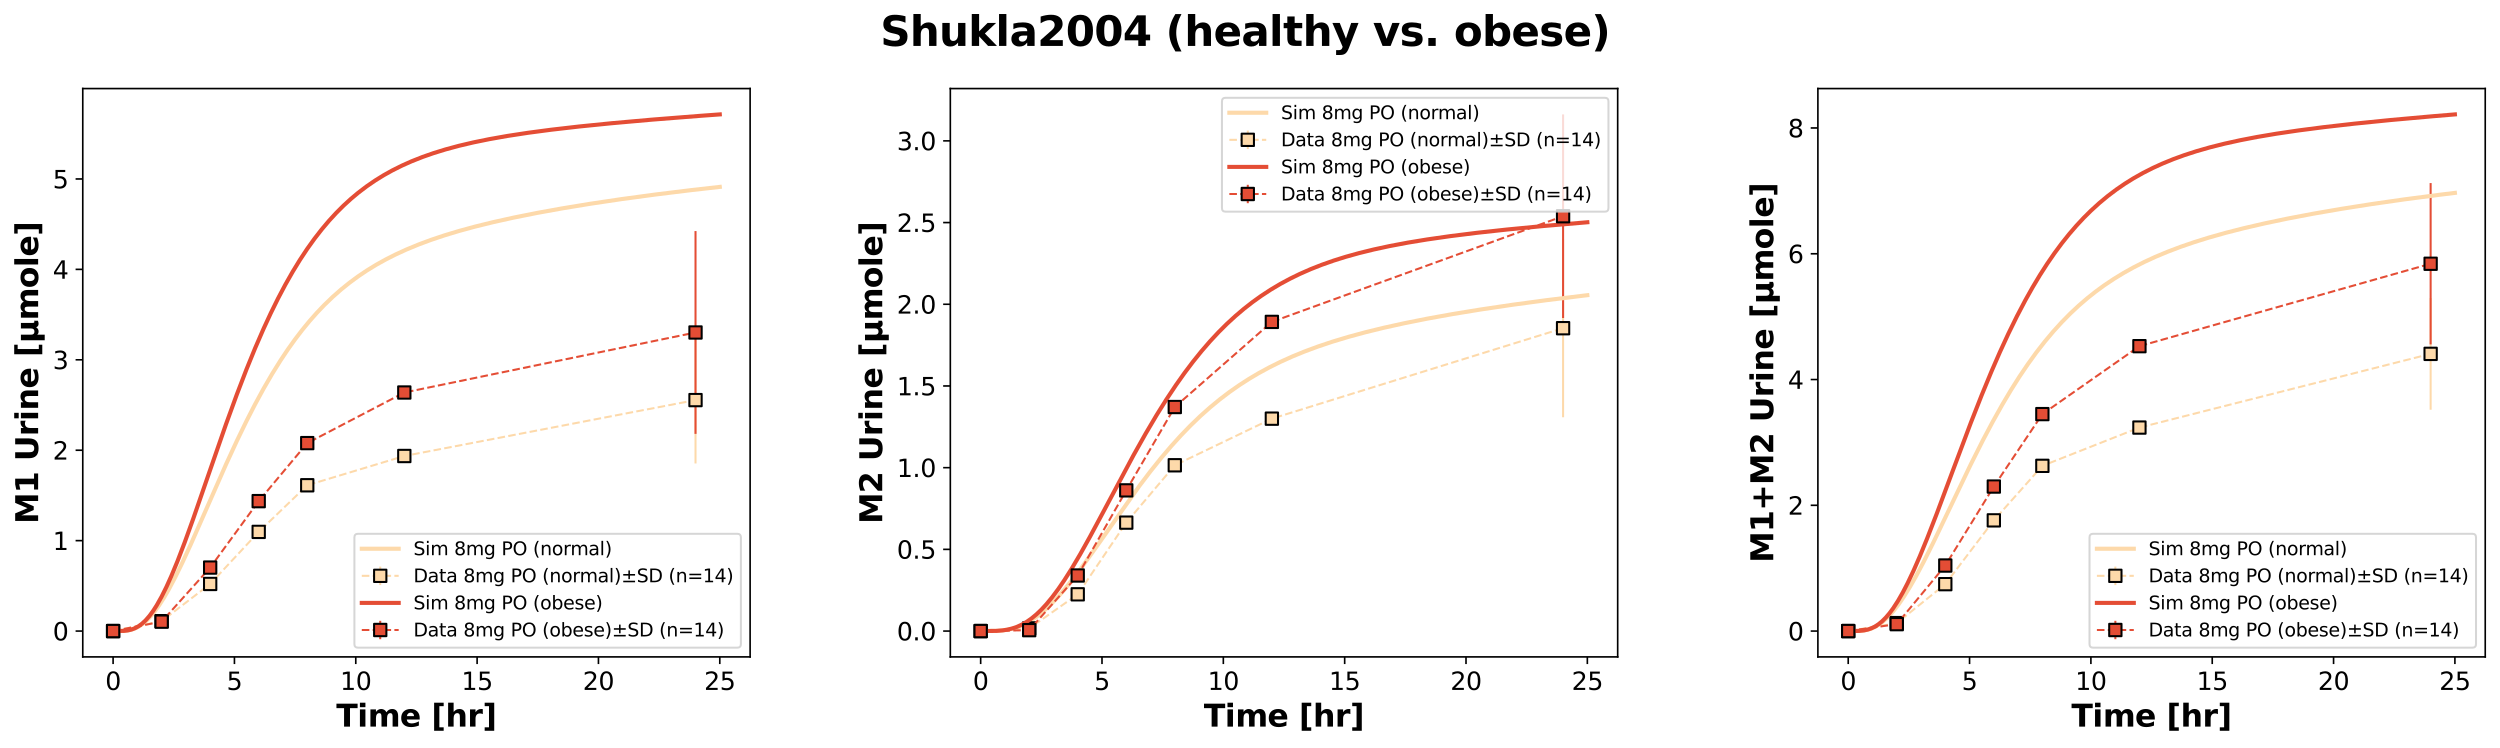 <?xml version="1.0" encoding="utf-8" standalone="no"?>
<!DOCTYPE svg PUBLIC "-//W3C//DTD SVG 1.1//EN"
  "http://www.w3.org/Graphics/SVG/1.1/DTD/svg11.dtd">
<svg xmlns:xlink="http://www.w3.org/1999/xlink" width="1219.369pt" height="364.731pt" viewBox="0 0 1219.369 364.731" xmlns="http://www.w3.org/2000/svg" version="1.1">
 <defs>
  <style type="text/css">*{stroke-linejoin: round; stroke-linecap: butt}</style>
 </defs>
 <g id="figure_1">
  <g id="patch_1">
   <path d="M 0 364.731 
L 1219.369 364.731 
L 1219.369 0 
L 0 0 
z
" style="fill: #ffffff"/>
  </g>
  <g id="axes_1">
   <g id="patch_2">
    <path d="M 40.369 320.4 
L 365.869 320.4 
L 365.869 43.2 
L 40.369 43.2 
z
" style="fill: #ffffff"/>
   </g>
   <g id="matplotlib.axis_1">
    <g id="xtick_1">
     <g id="line2d_1">
      <defs>
       <path id="ma628544f37" d="M 0 0 
L 0 3.5 
" style="stroke: #000000; stroke-width: 0.8"/>
      </defs>
      <g>
       <use xlink:href="#ma628544f37" x="55.164" y="320.4" style="stroke: #000000; stroke-width: 0.8"/>
      </g>
     </g>
     <g id="text_1">
      <!-- 0 -->
      <g transform="translate(51.347 336.518) scale(0.12 -0.12)">
       <defs>
        <path id="DejaVuSans-30" d="M 2034 4250 
Q 1547 4250 1301 3770 
Q 1056 3291 1056 2328 
Q 1056 1369 1301 889 
Q 1547 409 2034 409 
Q 2525 409 2770 889 
Q 3016 1369 3016 2328 
Q 3016 3291 2770 3770 
Q 2525 4250 2034 4250 
z
M 2034 4750 
Q 2819 4750 3233 4129 
Q 3647 3509 3647 2328 
Q 3647 1150 3233 529 
Q 2819 -91 2034 -91 
Q 1250 -91 836 529 
Q 422 1150 422 2328 
Q 422 3509 836 4129 
Q 1250 4750 2034 4750 
z
" transform="scale(0.016)"/>
       </defs>
       <use xlink:href="#DejaVuSans-30"/>
      </g>
     </g>
    </g>
    <g id="xtick_2">
     <g id="line2d_2">
      <g>
       <use xlink:href="#ma628544f37" x="114.346" y="320.4" style="stroke: #000000; stroke-width: 0.8"/>
      </g>
     </g>
     <g id="text_2">
      <!-- 5 -->
      <g transform="translate(110.528 336.518) scale(0.12 -0.12)">
       <defs>
        <path id="DejaVuSans-35" d="M 691 4666 
L 3169 4666 
L 3169 4134 
L 1269 4134 
L 1269 2991 
Q 1406 3038 1543 3061 
Q 1681 3084 1819 3084 
Q 2600 3084 3056 2656 
Q 3513 2228 3513 1497 
Q 3513 744 3044 326 
Q 2575 -91 1722 -91 
Q 1428 -91 1123 -41 
Q 819 9 494 109 
L 494 744 
Q 775 591 1075 516 
Q 1375 441 1709 441 
Q 2250 441 2565 725 
Q 2881 1009 2881 1497 
Q 2881 1984 2565 2268 
Q 2250 2553 1709 2553 
Q 1456 2553 1204 2497 
Q 953 2441 691 2322 
L 691 4666 
z
" transform="scale(0.016)"/>
       </defs>
       <use xlink:href="#DejaVuSans-35"/>
      </g>
     </g>
    </g>
    <g id="xtick_3">
     <g id="line2d_3">
      <g>
       <use xlink:href="#ma628544f37" x="173.528" y="320.4" style="stroke: #000000; stroke-width: 0.8"/>
      </g>
     </g>
     <g id="text_3">
      <!-- 10 -->
      <g transform="translate(165.893 336.518) scale(0.12 -0.12)">
       <defs>
        <path id="DejaVuSans-31" d="M 794 531 
L 1825 531 
L 1825 4091 
L 703 3866 
L 703 4441 
L 1819 4666 
L 2450 4666 
L 2450 531 
L 3481 531 
L 3481 0 
L 794 0 
L 794 531 
z
" transform="scale(0.016)"/>
       </defs>
       <use xlink:href="#DejaVuSans-31"/>
       <use xlink:href="#DejaVuSans-30" x="63.623"/>
      </g>
     </g>
    </g>
    <g id="xtick_4">
     <g id="line2d_4">
      <g>
       <use xlink:href="#ma628544f37" x="232.71" y="320.4" style="stroke: #000000; stroke-width: 0.8"/>
      </g>
     </g>
     <g id="text_4">
      <!-- 15 -->
      <g transform="translate(225.075 336.518) scale(0.12 -0.12)">
       <use xlink:href="#DejaVuSans-31"/>
       <use xlink:href="#DejaVuSans-35" x="63.623"/>
      </g>
     </g>
    </g>
    <g id="xtick_5">
     <g id="line2d_5">
      <g>
       <use xlink:href="#ma628544f37" x="291.891" y="320.4" style="stroke: #000000; stroke-width: 0.8"/>
      </g>
     </g>
     <g id="text_5">
      <!-- 20 -->
      <g transform="translate(284.256 336.518) scale(0.12 -0.12)">
       <defs>
        <path id="DejaVuSans-32" d="M 1228 531 
L 3431 531 
L 3431 0 
L 469 0 
L 469 531 
Q 828 903 1448 1529 
Q 2069 2156 2228 2338 
Q 2531 2678 2651 2914 
Q 2772 3150 2772 3378 
Q 2772 3750 2511 3984 
Q 2250 4219 1831 4219 
Q 1534 4219 1204 4116 
Q 875 4013 500 3803 
L 500 4441 
Q 881 4594 1212 4672 
Q 1544 4750 1819 4750 
Q 2544 4750 2975 4387 
Q 3406 4025 3406 3419 
Q 3406 3131 3298 2873 
Q 3191 2616 2906 2266 
Q 2828 2175 2409 1742 
Q 1991 1309 1228 531 
z
" transform="scale(0.016)"/>
       </defs>
       <use xlink:href="#DejaVuSans-32"/>
       <use xlink:href="#DejaVuSans-30" x="63.623"/>
      </g>
     </g>
    </g>
    <g id="xtick_6">
     <g id="line2d_6">
      <g>
       <use xlink:href="#ma628544f37" x="351.073" y="320.4" style="stroke: #000000; stroke-width: 0.8"/>
      </g>
     </g>
     <g id="text_6">
      <!-- 25 -->
      <g transform="translate(343.438 336.518) scale(0.12 -0.12)">
       <use xlink:href="#DejaVuSans-32"/>
       <use xlink:href="#DejaVuSans-35" x="63.623"/>
      </g>
     </g>
    </g>
    <g id="text_7">
     <!-- Time [hr] -->
     <g transform="translate(164.025 354.411) scale(0.15 -0.15)">
      <defs>
       <path id="DejaVuSans-Bold-54" d="M 31 4666 
L 4331 4666 
L 4331 3756 
L 2784 3756 
L 2784 0 
L 1581 0 
L 1581 3756 
L 31 3756 
L 31 4666 
z
" transform="scale(0.016)"/>
       <path id="DejaVuSans-Bold-69" d="M 538 3500 
L 1656 3500 
L 1656 0 
L 538 0 
L 538 3500 
z
M 538 4863 
L 1656 4863 
L 1656 3950 
L 538 3950 
L 538 4863 
z
" transform="scale(0.016)"/>
       <path id="DejaVuSans-Bold-6d" d="M 3781 2919 
Q 3994 3244 4286 3414 
Q 4578 3584 4928 3584 
Q 5531 3584 5847 3212 
Q 6163 2841 6163 2131 
L 6163 0 
L 5038 0 
L 5038 1825 
Q 5041 1866 5042 1909 
Q 5044 1953 5044 2034 
Q 5044 2406 4934 2573 
Q 4825 2741 4581 2741 
Q 4263 2741 4089 2478 
Q 3916 2216 3909 1719 
L 3909 0 
L 2784 0 
L 2784 1825 
Q 2784 2406 2684 2573 
Q 2584 2741 2328 2741 
Q 2006 2741 1831 2477 
Q 1656 2213 1656 1722 
L 1656 0 
L 531 0 
L 531 3500 
L 1656 3500 
L 1656 2988 
Q 1863 3284 2130 3434 
Q 2397 3584 2719 3584 
Q 3081 3584 3359 3409 
Q 3638 3234 3781 2919 
z
" transform="scale(0.016)"/>
       <path id="DejaVuSans-Bold-65" d="M 4031 1759 
L 4031 1441 
L 1416 1441 
Q 1456 1047 1700 850 
Q 1944 653 2381 653 
Q 2734 653 3104 758 
Q 3475 863 3866 1075 
L 3866 213 
Q 3469 63 3072 -14 
Q 2675 -91 2278 -91 
Q 1328 -91 801 392 
Q 275 875 275 1747 
Q 275 2603 792 3093 
Q 1309 3584 2216 3584 
Q 3041 3584 3536 3087 
Q 4031 2591 4031 1759 
z
M 2881 2131 
Q 2881 2450 2695 2645 
Q 2509 2841 2209 2841 
Q 1884 2841 1681 2658 
Q 1478 2475 1428 2131 
L 2881 2131 
z
" transform="scale(0.016)"/>
       <path id="DejaVuSans-Bold-20" transform="scale(0.016)"/>
       <path id="DejaVuSans-Bold-5b" d="M 550 4863 
L 2491 4863 
L 2491 4159 
L 1613 4159 
L 1613 -141 
L 2491 -141 
L 2491 -844 
L 550 -844 
L 550 4863 
z
" transform="scale(0.016)"/>
       <path id="DejaVuSans-Bold-68" d="M 4056 2131 
L 4056 0 
L 2931 0 
L 2931 347 
L 2931 1625 
Q 2931 2084 2911 2256 
Q 2891 2428 2841 2509 
Q 2775 2619 2662 2680 
Q 2550 2741 2406 2741 
Q 2056 2741 1856 2470 
Q 1656 2200 1656 1722 
L 1656 0 
L 538 0 
L 538 4863 
L 1656 4863 
L 1656 2988 
Q 1909 3294 2193 3439 
Q 2478 3584 2822 3584 
Q 3428 3584 3742 3212 
Q 4056 2841 4056 2131 
z
" transform="scale(0.016)"/>
       <path id="DejaVuSans-Bold-72" d="M 3138 2547 
Q 2991 2616 2845 2648 
Q 2700 2681 2553 2681 
Q 2122 2681 1889 2404 
Q 1656 2128 1656 1613 
L 1656 0 
L 538 0 
L 538 3500 
L 1656 3500 
L 1656 2925 
Q 1872 3269 2151 3426 
Q 2431 3584 2822 3584 
Q 2878 3584 2943 3579 
Q 3009 3575 3134 3559 
L 3138 2547 
z
" transform="scale(0.016)"/>
       <path id="DejaVuSans-Bold-5d" d="M 2375 -844 
L 434 -844 
L 434 -141 
L 1313 -141 
L 1313 4159 
L 434 4159 
L 434 4863 
L 2375 4863 
L 2375 -844 
z
" transform="scale(0.016)"/>
      </defs>
      <use xlink:href="#DejaVuSans-Bold-54"/>
      <use xlink:href="#DejaVuSans-Bold-69" x="68.213"/>
      <use xlink:href="#DejaVuSans-Bold-6d" x="102.49"/>
      <use xlink:href="#DejaVuSans-Bold-65" x="206.689"/>
      <use xlink:href="#DejaVuSans-Bold-20" x="274.512"/>
      <use xlink:href="#DejaVuSans-Bold-5b" x="309.326"/>
      <use xlink:href="#DejaVuSans-Bold-68" x="355.029"/>
      <use xlink:href="#DejaVuSans-Bold-72" x="426.221"/>
      <use xlink:href="#DejaVuSans-Bold-5d" x="475.537"/>
     </g>
    </g>
   </g>
   <g id="matplotlib.axis_2">
    <g id="ytick_1">
     <g id="line2d_7">
      <defs>
       <path id="m04d812b6d9" d="M 0 0 
L -3.5 0 
" style="stroke: #000000; stroke-width: 0.8"/>
      </defs>
      <g>
       <use xlink:href="#m04d812b6d9" x="40.369" y="307.8" style="stroke: #000000; stroke-width: 0.8"/>
      </g>
     </g>
     <g id="text_8">
      <!-- 0 -->
      <g transform="translate(25.734 312.359) scale(0.12 -0.12)">
       <use xlink:href="#DejaVuSans-30"/>
      </g>
     </g>
    </g>
    <g id="ytick_2">
     <g id="line2d_8">
      <g>
       <use xlink:href="#m04d812b6d9" x="40.369" y="263.698" style="stroke: #000000; stroke-width: 0.8"/>
      </g>
     </g>
     <g id="text_9">
      <!-- 1 -->
      <g transform="translate(25.734 268.257) scale(0.12 -0.12)">
       <use xlink:href="#DejaVuSans-31"/>
      </g>
     </g>
    </g>
    <g id="ytick_3">
     <g id="line2d_9">
      <g>
       <use xlink:href="#m04d812b6d9" x="40.369" y="219.596" style="stroke: #000000; stroke-width: 0.8"/>
      </g>
     </g>
     <g id="text_10">
      <!-- 2 -->
      <g transform="translate(25.734 224.155) scale(0.12 -0.12)">
       <use xlink:href="#DejaVuSans-32"/>
      </g>
     </g>
    </g>
    <g id="ytick_4">
     <g id="line2d_10">
      <g>
       <use xlink:href="#m04d812b6d9" x="40.369" y="175.493" style="stroke: #000000; stroke-width: 0.8"/>
      </g>
     </g>
     <g id="text_11">
      <!-- 3 -->
      <g transform="translate(25.734 180.052) scale(0.12 -0.12)">
       <defs>
        <path id="DejaVuSans-33" d="M 2597 2516 
Q 3050 2419 3304 2112 
Q 3559 1806 3559 1356 
Q 3559 666 3084 287 
Q 2609 -91 1734 -91 
Q 1441 -91 1130 -33 
Q 819 25 488 141 
L 488 750 
Q 750 597 1062 519 
Q 1375 441 1716 441 
Q 2309 441 2620 675 
Q 2931 909 2931 1356 
Q 2931 1769 2642 2001 
Q 2353 2234 1838 2234 
L 1294 2234 
L 1294 2753 
L 1863 2753 
Q 2328 2753 2575 2939 
Q 2822 3125 2822 3475 
Q 2822 3834 2567 4026 
Q 2313 4219 1838 4219 
Q 1578 4219 1281 4162 
Q 984 4106 628 3988 
L 628 4550 
Q 988 4650 1302 4700 
Q 1616 4750 1894 4750 
Q 2613 4750 3031 4423 
Q 3450 4097 3450 3541 
Q 3450 3153 3228 2886 
Q 3006 2619 2597 2516 
z
" transform="scale(0.016)"/>
       </defs>
       <use xlink:href="#DejaVuSans-33"/>
      </g>
     </g>
    </g>
    <g id="ytick_5">
     <g id="line2d_11">
      <g>
       <use xlink:href="#m04d812b6d9" x="40.369" y="131.391" style="stroke: #000000; stroke-width: 0.8"/>
      </g>
     </g>
     <g id="text_12">
      <!-- 4 -->
      <g transform="translate(25.734 135.95) scale(0.12 -0.12)">
       <defs>
        <path id="DejaVuSans-34" d="M 2419 4116 
L 825 1625 
L 2419 1625 
L 2419 4116 
z
M 2253 4666 
L 3047 4666 
L 3047 1625 
L 3713 1625 
L 3713 1100 
L 3047 1100 
L 3047 0 
L 2419 0 
L 2419 1100 
L 313 1100 
L 313 1709 
L 2253 4666 
z
" transform="scale(0.016)"/>
       </defs>
       <use xlink:href="#DejaVuSans-34"/>
      </g>
     </g>
    </g>
    <g id="ytick_6">
     <g id="line2d_12">
      <g>
       <use xlink:href="#m04d812b6d9" x="40.369" y="87.289" style="stroke: #000000; stroke-width: 0.8"/>
      </g>
     </g>
     <g id="text_13">
      <!-- 5 -->
      <g transform="translate(25.734 91.848) scale(0.12 -0.12)">
       <use xlink:href="#DejaVuSans-35"/>
      </g>
     </g>
    </g>
    <g id="text_14">
     <!-- M1 Urine [µmole] -->
     <g transform="translate(18.598 255.49) rotate(-90) scale(0.15 -0.15)">
      <defs>
       <path id="DejaVuSans-Bold-4d" d="M 588 4666 
L 2119 4666 
L 3181 2169 
L 4250 4666 
L 5778 4666 
L 5778 0 
L 4641 0 
L 4641 3413 
L 3566 897 
L 2803 897 
L 1728 3413 
L 1728 0 
L 588 0 
L 588 4666 
z
" transform="scale(0.016)"/>
       <path id="DejaVuSans-Bold-31" d="M 750 831 
L 1813 831 
L 1813 3847 
L 722 3622 
L 722 4441 
L 1806 4666 
L 2950 4666 
L 2950 831 
L 4013 831 
L 4013 0 
L 750 0 
L 750 831 
z
" transform="scale(0.016)"/>
       <path id="DejaVuSans-Bold-55" d="M 588 4666 
L 1791 4666 
L 1791 1869 
Q 1791 1291 1980 1042 
Q 2169 794 2597 794 
Q 3028 794 3217 1042 
Q 3406 1291 3406 1869 
L 3406 4666 
L 4609 4666 
L 4609 1869 
Q 4609 878 4112 393 
Q 3616 -91 2597 -91 
Q 1581 -91 1084 393 
Q 588 878 588 1869 
L 588 4666 
z
" transform="scale(0.016)"/>
       <path id="DejaVuSans-Bold-6e" d="M 4056 2131 
L 4056 0 
L 2931 0 
L 2931 347 
L 2931 1631 
Q 2931 2084 2911 2256 
Q 2891 2428 2841 2509 
Q 2775 2619 2662 2680 
Q 2550 2741 2406 2741 
Q 2056 2741 1856 2470 
Q 1656 2200 1656 1722 
L 1656 0 
L 538 0 
L 538 3500 
L 1656 3500 
L 1656 2988 
Q 1909 3294 2193 3439 
Q 2478 3584 2822 3584 
Q 3428 3584 3742 3212 
Q 4056 2841 4056 2131 
z
" transform="scale(0.016)"/>
       <path id="DejaVuSans-Bold-b5" d="M 544 -1338 
L 544 3500 
L 1672 3500 
L 1672 1466 
Q 1672 1103 1828 926 
Q 1984 750 2303 750 
Q 2625 750 2781 926 
Q 2938 1103 2938 1466 
L 2938 3500 
L 4063 3500 
L 4063 1159 
Q 4063 938 4114 850 
Q 4166 763 4288 763 
Q 4344 763 4395 778 
Q 4447 794 4506 831 
L 4506 50 
Q 4341 -22 4195 -56 
Q 4050 -91 3909 -91 
Q 3631 -91 3454 26 
Q 3278 144 3169 403 
Q 3022 156 2811 32 
Q 2600 -91 2322 -91 
Q 2091 -91 1928 -17 
Q 1766 56 1672 206 
L 1672 -1338 
L 544 -1338 
z
" transform="scale(0.016)"/>
       <path id="DejaVuSans-Bold-6f" d="M 2203 2784 
Q 1831 2784 1636 2517 
Q 1441 2250 1441 1747 
Q 1441 1244 1636 976 
Q 1831 709 2203 709 
Q 2569 709 2762 976 
Q 2956 1244 2956 1747 
Q 2956 2250 2762 2517 
Q 2569 2784 2203 2784 
z
M 2203 3584 
Q 3106 3584 3614 3096 
Q 4122 2609 4122 1747 
Q 4122 884 3614 396 
Q 3106 -91 2203 -91 
Q 1297 -91 786 396 
Q 275 884 275 1747 
Q 275 2609 786 3096 
Q 1297 3584 2203 3584 
z
" transform="scale(0.016)"/>
       <path id="DejaVuSans-Bold-6c" d="M 538 4863 
L 1656 4863 
L 1656 0 
L 538 0 
L 538 4863 
z
" transform="scale(0.016)"/>
      </defs>
      <use xlink:href="#DejaVuSans-Bold-4d"/>
      <use xlink:href="#DejaVuSans-Bold-31" x="99.512"/>
      <use xlink:href="#DejaVuSans-Bold-20" x="169.092"/>
      <use xlink:href="#DejaVuSans-Bold-55" x="203.906"/>
      <use xlink:href="#DejaVuSans-Bold-72" x="285.107"/>
      <use xlink:href="#DejaVuSans-Bold-69" x="334.424"/>
      <use xlink:href="#DejaVuSans-Bold-6e" x="368.701"/>
      <use xlink:href="#DejaVuSans-Bold-65" x="439.893"/>
      <use xlink:href="#DejaVuSans-Bold-20" x="507.715"/>
      <use xlink:href="#DejaVuSans-Bold-5b" x="542.529"/>
      <use xlink:href="#DejaVuSans-Bold-b5" x="588.232"/>
      <use xlink:href="#DejaVuSans-Bold-6d" x="661.816"/>
      <use xlink:href="#DejaVuSans-Bold-6f" x="766.016"/>
      <use xlink:href="#DejaVuSans-Bold-6c" x="834.717"/>
      <use xlink:href="#DejaVuSans-Bold-65" x="868.994"/>
      <use xlink:href="#DejaVuSans-Bold-5d" x="936.816"/>
     </g>
    </g>
   </g>
   <g id="LineCollection_1">
    <path clip-path="url(#pfc2bcf3104)" style="fill: none; stroke: #fdd9aa"/>
    <path clip-path="url(#pfc2bcf3104)" style="fill: none; stroke: #fdd9aa"/>
    <path clip-path="url(#pfc2bcf3104)" style="fill: none; stroke: #fdd9aa"/>
    <path clip-path="url(#pfc2bcf3104)" style="fill: none; stroke: #fdd9aa"/>
    <path clip-path="url(#pfc2bcf3104)" style="fill: none; stroke: #fdd9aa"/>
    <path clip-path="url(#pfc2bcf3104)" style="fill: none; stroke: #fdd9aa"/>
    <path d="M 339.237 226.053 
L 339.237 164.227 
" clip-path="url(#pfc2bcf3104)" style="fill: none; stroke: #fdd9aa"/>
   </g>
   <g id="LineCollection_2">
    <path clip-path="url(#pfc2bcf3104)" style="fill: none; stroke: #e44d35"/>
    <path clip-path="url(#pfc2bcf3104)" style="fill: none; stroke: #e44d35"/>
    <path clip-path="url(#pfc2bcf3104)" style="fill: none; stroke: #e44d35"/>
    <path clip-path="url(#pfc2bcf3104)" style="fill: none; stroke: #e44d35"/>
    <path clip-path="url(#pfc2bcf3104)" style="fill: none; stroke: #e44d35"/>
    <path clip-path="url(#pfc2bcf3104)" style="fill: none; stroke: #e44d35"/>
    <path d="M 339.237 211.627 
L 339.237 112.706 
" clip-path="url(#pfc2bcf3104)" style="fill: none; stroke: #e44d35"/>
   </g>
   <g id="line2d_13">
    <path d="M 55.164 307.8 
L 60.49 307.703 
L 62.858 307.401 
L 64.633 306.949 
L 66.409 306.253 
L 68.184 305.282 
L 69.96 304.017 
L 71.735 302.453 
L 73.51 300.592 
L 75.286 298.447 
L 77.653 295.168 
L 80.02 291.454 
L 82.388 287.355 
L 85.347 281.771 
L 88.898 274.529 
L 93.04 265.542 
L 99.55 250.78 
L 110.203 226.576 
L 115.53 215.029 
L 120.264 205.273 
L 124.407 197.193 
L 128.55 189.574 
L 132.692 182.434 
L 136.835 175.779 
L 140.386 170.458 
L 143.937 165.484 
L 147.488 160.845 
L 151.039 156.529 
L 154.59 152.52 
L 158.14 148.802 
L 162.283 144.809 
L 166.426 141.159 
L 170.569 137.824 
L 174.711 134.776 
L 178.854 131.988 
L 183.589 129.088 
L 188.323 126.461 
L 193.058 124.073 
L 198.384 121.637 
L 204.302 119.199 
L 210.22 117.001 
L 216.73 114.819 
L 223.832 112.671 
L 231.526 110.57 
L 240.403 108.384 
L 250.464 106.151 
L 261.709 103.9 
L 274.137 101.649 
L 287.749 99.411 
L 303.136 97.114 
L 319.707 94.87 
L 337.461 92.689 
L 351.073 91.155 
L 351.073 91.155 
" clip-path="url(#pfc2bcf3104)" style="fill: none; stroke: #fdd9aa; stroke-width: 2; stroke-linecap: square"/>
   </g>
   <g id="line2d_14">
    <path d="M 55.164 307.8 
L 78.837 302.962 
L 102.51 284.821 
L 126.182 259.423 
L 149.855 236.686 
L 197.2 222.415 
L 339.237 195.14 
" clip-path="url(#pfc2bcf3104)" style="fill: none; stroke-dasharray: 3.7,1.6; stroke-dashoffset: 0; stroke: #fdd9aa"/>
    <defs>
     <path id="m14deb51c07" d="M -3 3 
L 3 3 
L 3 -3 
L -3 -3 
z
" style="stroke: #000000; stroke-linejoin: miter"/>
    </defs>
    <g clip-path="url(#pfc2bcf3104)">
     <use xlink:href="#m14deb51c07" x="55.164" y="307.8" style="fill: #fdd9aa; stroke: #000000; stroke-linejoin: miter"/>
     <use xlink:href="#m14deb51c07" x="78.837" y="302.962" style="fill: #fdd9aa; stroke: #000000; stroke-linejoin: miter"/>
     <use xlink:href="#m14deb51c07" x="102.51" y="284.821" style="fill: #fdd9aa; stroke: #000000; stroke-linejoin: miter"/>
     <use xlink:href="#m14deb51c07" x="126.182" y="259.423" style="fill: #fdd9aa; stroke: #000000; stroke-linejoin: miter"/>
     <use xlink:href="#m14deb51c07" x="149.855" y="236.686" style="fill: #fdd9aa; stroke: #000000; stroke-linejoin: miter"/>
     <use xlink:href="#m14deb51c07" x="197.2" y="222.415" style="fill: #fdd9aa; stroke: #000000; stroke-linejoin: miter"/>
     <use xlink:href="#m14deb51c07" x="339.237" y="195.14" style="fill: #fdd9aa; stroke: #000000; stroke-linejoin: miter"/>
    </g>
   </g>
   <g id="line2d_15">
    <path d="M 55.164 307.8 
L 60.49 307.7 
L 62.266 307.491 
L 64.041 307.083 
L 65.817 306.416 
L 67.592 305.44 
L 69.368 304.121 
L 71.143 302.439 
L 72.919 300.388 
L 74.694 297.971 
L 76.47 295.198 
L 78.837 290.98 
L 81.204 286.214 
L 83.571 280.962 
L 86.53 273.815 
L 90.081 264.554 
L 94.224 253.076 
L 100.734 234.275 
L 110.203 206.985 
L 115.53 192.355 
L 120.264 180.039 
L 124.407 169.88 
L 128.55 160.343 
L 132.1 152.681 
L 135.651 145.495 
L 139.202 138.782 
L 142.753 132.533 
L 146.304 126.733 
L 149.855 121.365 
L 153.406 116.408 
L 156.957 111.84 
L 160.508 107.638 
L 164.059 103.779 
L 167.61 100.239 
L 171.16 96.994 
L 174.711 94.023 
L 178.854 90.873 
L 182.997 88.032 
L 187.14 85.469 
L 191.282 83.157 
L 196.017 80.787 
L 200.751 78.675 
L 206.078 76.566 
L 211.404 74.702 
L 217.322 72.876 
L 223.832 71.118 
L 230.934 69.449 
L 238.628 67.876 
L 247.505 66.304 
L 257.566 64.766 
L 268.81 63.275 
L 282.422 61.705 
L 298.401 60.095 
L 317.931 58.36 
L 341.604 56.492 
L 351.073 55.8 
L 351.073 55.8 
" clip-path="url(#pfc2bcf3104)" style="fill: none; stroke: #e44d35; stroke-width: 2; stroke-linecap: square"/>
   </g>
   <g id="line2d_16">
    <path d="M 55.164 307.8 
L 78.837 303.204 
L 102.51 276.839 
L 126.182 244.426 
L 149.855 216.126 
L 197.2 191.454 
L 339.237 162.166 
" clip-path="url(#pfc2bcf3104)" style="fill: none; stroke-dasharray: 3.7,1.6; stroke-dashoffset: 0; stroke: #e44d35"/>
    <defs>
     <path id="m65f0acd677" d="M -3 3 
L 3 3 
L 3 -3 
L -3 -3 
z
" style="stroke: #000000; stroke-linejoin: miter"/>
    </defs>
    <g clip-path="url(#pfc2bcf3104)">
     <use xlink:href="#m65f0acd677" x="55.164" y="307.8" style="fill: #e44d35; stroke: #000000; stroke-linejoin: miter"/>
     <use xlink:href="#m65f0acd677" x="78.837" y="303.204" style="fill: #e44d35; stroke: #000000; stroke-linejoin: miter"/>
     <use xlink:href="#m65f0acd677" x="102.51" y="276.839" style="fill: #e44d35; stroke: #000000; stroke-linejoin: miter"/>
     <use xlink:href="#m65f0acd677" x="126.182" y="244.426" style="fill: #e44d35; stroke: #000000; stroke-linejoin: miter"/>
     <use xlink:href="#m65f0acd677" x="149.855" y="216.126" style="fill: #e44d35; stroke: #000000; stroke-linejoin: miter"/>
     <use xlink:href="#m65f0acd677" x="197.2" y="191.454" style="fill: #e44d35; stroke: #000000; stroke-linejoin: miter"/>
     <use xlink:href="#m65f0acd677" x="339.237" y="162.166" style="fill: #e44d35; stroke: #000000; stroke-linejoin: miter"/>
    </g>
   </g>
   <g id="patch_3">
    <path d="M 40.369 320.4 
L 40.369 43.2 
" style="fill: none; stroke: #000000; stroke-width: 0.8; stroke-linejoin: miter; stroke-linecap: square"/>
   </g>
   <g id="patch_4">
    <path d="M 365.869 320.4 
L 365.869 43.2 
" style="fill: none; stroke: #000000; stroke-width: 0.8; stroke-linejoin: miter; stroke-linecap: square"/>
   </g>
   <g id="patch_5">
    <path d="M 40.369 320.4 
L 365.869 320.4 
" style="fill: none; stroke: #000000; stroke-width: 0.8; stroke-linejoin: miter; stroke-linecap: square"/>
   </g>
   <g id="patch_6">
    <path d="M 40.369 43.2 
L 365.869 43.2 
" style="fill: none; stroke: #000000; stroke-width: 0.8; stroke-linejoin: miter; stroke-linecap: square"/>
   </g>
   <g id="legend_1">
    <g id="patch_7">
     <path d="M 174.657 315.9 
L 359.569 315.9 
Q 361.369 315.9 361.369 314.1 
L 361.369 262.159 
Q 361.369 260.359 359.569 260.359 
L 174.657 260.359 
Q 172.857 260.359 172.857 262.159 
L 172.857 314.1 
Q 172.857 315.9 174.657 315.9 
z
" style="fill: #ffffff; opacity: 0.8; stroke: #cccccc; stroke-linejoin: miter"/>
    </g>
    <g id="line2d_17">
     <path d="M 176.457 267.647 
L 194.457 267.647 
" style="fill: none; stroke: #fdd9aa; stroke-width: 2; stroke-linecap: square"/>
    </g>
    <g id="line2d_18"/>
    <g id="text_15">
     <!-- Sim 8mg PO (normal) -->
     <g transform="translate(201.657 270.797) scale(0.09 -0.09)">
      <defs>
       <path id="DejaVuSans-53" d="M 3425 4513 
L 3425 3897 
Q 3066 4069 2747 4153 
Q 2428 4238 2131 4238 
Q 1616 4238 1336 4038 
Q 1056 3838 1056 3469 
Q 1056 3159 1242 3001 
Q 1428 2844 1947 2747 
L 2328 2669 
Q 3034 2534 3370 2195 
Q 3706 1856 3706 1288 
Q 3706 609 3251 259 
Q 2797 -91 1919 -91 
Q 1588 -91 1214 -16 
Q 841 59 441 206 
L 441 856 
Q 825 641 1194 531 
Q 1563 422 1919 422 
Q 2459 422 2753 634 
Q 3047 847 3047 1241 
Q 3047 1584 2836 1778 
Q 2625 1972 2144 2069 
L 1759 2144 
Q 1053 2284 737 2584 
Q 422 2884 422 3419 
Q 422 4038 858 4394 
Q 1294 4750 2059 4750 
Q 2388 4750 2728 4690 
Q 3069 4631 3425 4513 
z
" transform="scale(0.016)"/>
       <path id="DejaVuSans-69" d="M 603 3500 
L 1178 3500 
L 1178 0 
L 603 0 
L 603 3500 
z
M 603 4863 
L 1178 4863 
L 1178 4134 
L 603 4134 
L 603 4863 
z
" transform="scale(0.016)"/>
       <path id="DejaVuSans-6d" d="M 3328 2828 
Q 3544 3216 3844 3400 
Q 4144 3584 4550 3584 
Q 5097 3584 5394 3201 
Q 5691 2819 5691 2113 
L 5691 0 
L 5113 0 
L 5113 2094 
Q 5113 2597 4934 2840 
Q 4756 3084 4391 3084 
Q 3944 3084 3684 2787 
Q 3425 2491 3425 1978 
L 3425 0 
L 2847 0 
L 2847 2094 
Q 2847 2600 2669 2842 
Q 2491 3084 2119 3084 
Q 1678 3084 1418 2786 
Q 1159 2488 1159 1978 
L 1159 0 
L 581 0 
L 581 3500 
L 1159 3500 
L 1159 2956 
Q 1356 3278 1631 3431 
Q 1906 3584 2284 3584 
Q 2666 3584 2933 3390 
Q 3200 3197 3328 2828 
z
" transform="scale(0.016)"/>
       <path id="DejaVuSans-20" transform="scale(0.016)"/>
       <path id="DejaVuSans-38" d="M 2034 2216 
Q 1584 2216 1326 1975 
Q 1069 1734 1069 1313 
Q 1069 891 1326 650 
Q 1584 409 2034 409 
Q 2484 409 2743 651 
Q 3003 894 3003 1313 
Q 3003 1734 2745 1975 
Q 2488 2216 2034 2216 
z
M 1403 2484 
Q 997 2584 770 2862 
Q 544 3141 544 3541 
Q 544 4100 942 4425 
Q 1341 4750 2034 4750 
Q 2731 4750 3128 4425 
Q 3525 4100 3525 3541 
Q 3525 3141 3298 2862 
Q 3072 2584 2669 2484 
Q 3125 2378 3379 2068 
Q 3634 1759 3634 1313 
Q 3634 634 3220 271 
Q 2806 -91 2034 -91 
Q 1263 -91 848 271 
Q 434 634 434 1313 
Q 434 1759 690 2068 
Q 947 2378 1403 2484 
z
M 1172 3481 
Q 1172 3119 1398 2916 
Q 1625 2713 2034 2713 
Q 2441 2713 2670 2916 
Q 2900 3119 2900 3481 
Q 2900 3844 2670 4047 
Q 2441 4250 2034 4250 
Q 1625 4250 1398 4047 
Q 1172 3844 1172 3481 
z
" transform="scale(0.016)"/>
       <path id="DejaVuSans-67" d="M 2906 1791 
Q 2906 2416 2648 2759 
Q 2391 3103 1925 3103 
Q 1463 3103 1205 2759 
Q 947 2416 947 1791 
Q 947 1169 1205 825 
Q 1463 481 1925 481 
Q 2391 481 2648 825 
Q 2906 1169 2906 1791 
z
M 3481 434 
Q 3481 -459 3084 -895 
Q 2688 -1331 1869 -1331 
Q 1566 -1331 1297 -1286 
Q 1028 -1241 775 -1147 
L 775 -588 
Q 1028 -725 1275 -790 
Q 1522 -856 1778 -856 
Q 2344 -856 2625 -561 
Q 2906 -266 2906 331 
L 2906 616 
Q 2728 306 2450 153 
Q 2172 0 1784 0 
Q 1141 0 747 490 
Q 353 981 353 1791 
Q 353 2603 747 3093 
Q 1141 3584 1784 3584 
Q 2172 3584 2450 3431 
Q 2728 3278 2906 2969 
L 2906 3500 
L 3481 3500 
L 3481 434 
z
" transform="scale(0.016)"/>
       <path id="DejaVuSans-50" d="M 1259 4147 
L 1259 2394 
L 2053 2394 
Q 2494 2394 2734 2622 
Q 2975 2850 2975 3272 
Q 2975 3691 2734 3919 
Q 2494 4147 2053 4147 
L 1259 4147 
z
M 628 4666 
L 2053 4666 
Q 2838 4666 3239 4311 
Q 3641 3956 3641 3272 
Q 3641 2581 3239 2228 
Q 2838 1875 2053 1875 
L 1259 1875 
L 1259 0 
L 628 0 
L 628 4666 
z
" transform="scale(0.016)"/>
       <path id="DejaVuSans-4f" d="M 2522 4238 
Q 1834 4238 1429 3725 
Q 1025 3213 1025 2328 
Q 1025 1447 1429 934 
Q 1834 422 2522 422 
Q 3209 422 3611 934 
Q 4013 1447 4013 2328 
Q 4013 3213 3611 3725 
Q 3209 4238 2522 4238 
z
M 2522 4750 
Q 3503 4750 4090 4092 
Q 4678 3434 4678 2328 
Q 4678 1225 4090 567 
Q 3503 -91 2522 -91 
Q 1538 -91 948 565 
Q 359 1222 359 2328 
Q 359 3434 948 4092 
Q 1538 4750 2522 4750 
z
" transform="scale(0.016)"/>
       <path id="DejaVuSans-28" d="M 1984 4856 
Q 1566 4138 1362 3434 
Q 1159 2731 1159 2009 
Q 1159 1288 1364 580 
Q 1569 -128 1984 -844 
L 1484 -844 
Q 1016 -109 783 600 
Q 550 1309 550 2009 
Q 550 2706 781 3412 
Q 1013 4119 1484 4856 
L 1984 4856 
z
" transform="scale(0.016)"/>
       <path id="DejaVuSans-6e" d="M 3513 2113 
L 3513 0 
L 2938 0 
L 2938 2094 
Q 2938 2591 2744 2837 
Q 2550 3084 2163 3084 
Q 1697 3084 1428 2787 
Q 1159 2491 1159 1978 
L 1159 0 
L 581 0 
L 581 3500 
L 1159 3500 
L 1159 2956 
Q 1366 3272 1645 3428 
Q 1925 3584 2291 3584 
Q 2894 3584 3203 3211 
Q 3513 2838 3513 2113 
z
" transform="scale(0.016)"/>
       <path id="DejaVuSans-6f" d="M 1959 3097 
Q 1497 3097 1228 2736 
Q 959 2375 959 1747 
Q 959 1119 1226 758 
Q 1494 397 1959 397 
Q 2419 397 2687 759 
Q 2956 1122 2956 1747 
Q 2956 2369 2687 2733 
Q 2419 3097 1959 3097 
z
M 1959 3584 
Q 2709 3584 3137 3096 
Q 3566 2609 3566 1747 
Q 3566 888 3137 398 
Q 2709 -91 1959 -91 
Q 1206 -91 779 398 
Q 353 888 353 1747 
Q 353 2609 779 3096 
Q 1206 3584 1959 3584 
z
" transform="scale(0.016)"/>
       <path id="DejaVuSans-72" d="M 2631 2963 
Q 2534 3019 2420 3045 
Q 2306 3072 2169 3072 
Q 1681 3072 1420 2755 
Q 1159 2438 1159 1844 
L 1159 0 
L 581 0 
L 581 3500 
L 1159 3500 
L 1159 2956 
Q 1341 3275 1631 3429 
Q 1922 3584 2338 3584 
Q 2397 3584 2469 3576 
Q 2541 3569 2628 3553 
L 2631 2963 
z
" transform="scale(0.016)"/>
       <path id="DejaVuSans-61" d="M 2194 1759 
Q 1497 1759 1228 1600 
Q 959 1441 959 1056 
Q 959 750 1161 570 
Q 1363 391 1709 391 
Q 2188 391 2477 730 
Q 2766 1069 2766 1631 
L 2766 1759 
L 2194 1759 
z
M 3341 1997 
L 3341 0 
L 2766 0 
L 2766 531 
Q 2569 213 2275 61 
Q 1981 -91 1556 -91 
Q 1019 -91 701 211 
Q 384 513 384 1019 
Q 384 1609 779 1909 
Q 1175 2209 1959 2209 
L 2766 2209 
L 2766 2266 
Q 2766 2663 2505 2880 
Q 2244 3097 1772 3097 
Q 1472 3097 1187 3025 
Q 903 2953 641 2809 
L 641 3341 
Q 956 3463 1253 3523 
Q 1550 3584 1831 3584 
Q 2591 3584 2966 3190 
Q 3341 2797 3341 1997 
z
" transform="scale(0.016)"/>
       <path id="DejaVuSans-6c" d="M 603 4863 
L 1178 4863 
L 1178 0 
L 603 0 
L 603 4863 
z
" transform="scale(0.016)"/>
       <path id="DejaVuSans-29" d="M 513 4856 
L 1013 4856 
Q 1481 4119 1714 3412 
Q 1947 2706 1947 2009 
Q 1947 1309 1714 600 
Q 1481 -109 1013 -844 
L 513 -844 
Q 928 -128 1133 580 
Q 1338 1288 1338 2009 
Q 1338 2731 1133 3434 
Q 928 4138 513 4856 
z
" transform="scale(0.016)"/>
      </defs>
      <use xlink:href="#DejaVuSans-53"/>
      <use xlink:href="#DejaVuSans-69" x="63.477"/>
      <use xlink:href="#DejaVuSans-6d" x="91.26"/>
      <use xlink:href="#DejaVuSans-20" x="188.672"/>
      <use xlink:href="#DejaVuSans-38" x="220.459"/>
      <use xlink:href="#DejaVuSans-6d" x="284.082"/>
      <use xlink:href="#DejaVuSans-67" x="381.494"/>
      <use xlink:href="#DejaVuSans-20" x="444.971"/>
      <use xlink:href="#DejaVuSans-50" x="476.758"/>
      <use xlink:href="#DejaVuSans-4f" x="537.061"/>
      <use xlink:href="#DejaVuSans-20" x="615.771"/>
      <use xlink:href="#DejaVuSans-28" x="647.559"/>
      <use xlink:href="#DejaVuSans-6e" x="686.572"/>
      <use xlink:href="#DejaVuSans-6f" x="749.951"/>
      <use xlink:href="#DejaVuSans-72" x="811.133"/>
      <use xlink:href="#DejaVuSans-6d" x="850.496"/>
      <use xlink:href="#DejaVuSans-61" x="947.908"/>
      <use xlink:href="#DejaVuSans-6c" x="1009.188"/>
      <use xlink:href="#DejaVuSans-29" x="1036.971"/>
     </g>
    </g>
    <g id="LineCollection_3">
     <path d="M 185.457 285.358 
L 185.457 276.358 
" style="fill: none; stroke: #fdd9aa"/>
    </g>
    <g id="line2d_19">
     <path d="M 176.457 280.858 
L 194.457 280.858 
" style="fill: none; stroke-dasharray: 3.7,1.6; stroke-dashoffset: 0; stroke: #fdd9aa"/>
    </g>
    <g id="line2d_20">
     <g>
      <use xlink:href="#m14deb51c07" x="185.457" y="280.858" style="fill: #fdd9aa; stroke: #000000; stroke-linejoin: miter"/>
     </g>
    </g>
    <g id="text_16">
     <!-- Data 8mg PO (normal)±SD (n=14) -->
     <g transform="translate(201.657 284.008) scale(0.09 -0.09)">
      <defs>
       <path id="DejaVuSans-44" d="M 1259 4147 
L 1259 519 
L 2022 519 
Q 2988 519 3436 956 
Q 3884 1394 3884 2338 
Q 3884 3275 3436 3711 
Q 2988 4147 2022 4147 
L 1259 4147 
z
M 628 4666 
L 1925 4666 
Q 3281 4666 3915 4102 
Q 4550 3538 4550 2338 
Q 4550 1131 3912 565 
Q 3275 0 1925 0 
L 628 0 
L 628 4666 
z
" transform="scale(0.016)"/>
       <path id="DejaVuSans-74" d="M 1172 4494 
L 1172 3500 
L 2356 3500 
L 2356 3053 
L 1172 3053 
L 1172 1153 
Q 1172 725 1289 603 
Q 1406 481 1766 481 
L 2356 481 
L 2356 0 
L 1766 0 
Q 1100 0 847 248 
Q 594 497 594 1153 
L 594 3053 
L 172 3053 
L 172 3500 
L 594 3500 
L 594 4494 
L 1172 4494 
z
" transform="scale(0.016)"/>
       <path id="DejaVuSans-b1" d="M 2944 4013 
L 2944 2803 
L 4684 2803 
L 4684 2272 
L 2944 2272 
L 2944 1063 
L 2419 1063 
L 2419 2272 
L 678 2272 
L 678 2803 
L 2419 2803 
L 2419 4013 
L 2944 4013 
z
M 678 531 
L 4684 531 
L 4684 0 
L 678 0 
L 678 531 
z
" transform="scale(0.016)"/>
       <path id="DejaVuSans-3d" d="M 678 2906 
L 4684 2906 
L 4684 2381 
L 678 2381 
L 678 2906 
z
M 678 1631 
L 4684 1631 
L 4684 1100 
L 678 1100 
L 678 1631 
z
" transform="scale(0.016)"/>
      </defs>
      <use xlink:href="#DejaVuSans-44"/>
      <use xlink:href="#DejaVuSans-61" x="77.002"/>
      <use xlink:href="#DejaVuSans-74" x="138.281"/>
      <use xlink:href="#DejaVuSans-61" x="177.49"/>
      <use xlink:href="#DejaVuSans-20" x="238.77"/>
      <use xlink:href="#DejaVuSans-38" x="270.557"/>
      <use xlink:href="#DejaVuSans-6d" x="334.18"/>
      <use xlink:href="#DejaVuSans-67" x="431.592"/>
      <use xlink:href="#DejaVuSans-20" x="495.068"/>
      <use xlink:href="#DejaVuSans-50" x="526.855"/>
      <use xlink:href="#DejaVuSans-4f" x="587.158"/>
      <use xlink:href="#DejaVuSans-20" x="665.869"/>
      <use xlink:href="#DejaVuSans-28" x="697.656"/>
      <use xlink:href="#DejaVuSans-6e" x="736.67"/>
      <use xlink:href="#DejaVuSans-6f" x="800.049"/>
      <use xlink:href="#DejaVuSans-72" x="861.23"/>
      <use xlink:href="#DejaVuSans-6d" x="900.594"/>
      <use xlink:href="#DejaVuSans-61" x="998.006"/>
      <use xlink:href="#DejaVuSans-6c" x="1059.285"/>
      <use xlink:href="#DejaVuSans-29" x="1087.068"/>
      <use xlink:href="#DejaVuSans-b1" x="1126.082"/>
      <use xlink:href="#DejaVuSans-53" x="1209.871"/>
      <use xlink:href="#DejaVuSans-44" x="1273.348"/>
      <use xlink:href="#DejaVuSans-20" x="1350.35"/>
      <use xlink:href="#DejaVuSans-28" x="1382.137"/>
      <use xlink:href="#DejaVuSans-6e" x="1421.15"/>
      <use xlink:href="#DejaVuSans-3d" x="1484.529"/>
      <use xlink:href="#DejaVuSans-31" x="1568.318"/>
      <use xlink:href="#DejaVuSans-34" x="1631.941"/>
      <use xlink:href="#DejaVuSans-29" x="1695.564"/>
     </g>
    </g>
    <g id="line2d_21">
     <path d="M 176.457 294.068 
L 194.457 294.068 
" style="fill: none; stroke: #e44d35; stroke-width: 2; stroke-linecap: square"/>
    </g>
    <g id="line2d_22"/>
    <g id="text_17">
     <!-- Sim 8mg PO (obese) -->
     <g transform="translate(201.657 297.218) scale(0.09 -0.09)">
      <defs>
       <path id="DejaVuSans-62" d="M 3116 1747 
Q 3116 2381 2855 2742 
Q 2594 3103 2138 3103 
Q 1681 3103 1420 2742 
Q 1159 2381 1159 1747 
Q 1159 1113 1420 752 
Q 1681 391 2138 391 
Q 2594 391 2855 752 
Q 3116 1113 3116 1747 
z
M 1159 2969 
Q 1341 3281 1617 3432 
Q 1894 3584 2278 3584 
Q 2916 3584 3314 3078 
Q 3713 2572 3713 1747 
Q 3713 922 3314 415 
Q 2916 -91 2278 -91 
Q 1894 -91 1617 61 
Q 1341 213 1159 525 
L 1159 0 
L 581 0 
L 581 4863 
L 1159 4863 
L 1159 2969 
z
" transform="scale(0.016)"/>
       <path id="DejaVuSans-65" d="M 3597 1894 
L 3597 1613 
L 953 1613 
Q 991 1019 1311 708 
Q 1631 397 2203 397 
Q 2534 397 2845 478 
Q 3156 559 3463 722 
L 3463 178 
Q 3153 47 2828 -22 
Q 2503 -91 2169 -91 
Q 1331 -91 842 396 
Q 353 884 353 1716 
Q 353 2575 817 3079 
Q 1281 3584 2069 3584 
Q 2775 3584 3186 3129 
Q 3597 2675 3597 1894 
z
M 3022 2063 
Q 3016 2534 2758 2815 
Q 2500 3097 2075 3097 
Q 1594 3097 1305 2825 
Q 1016 2553 972 2059 
L 3022 2063 
z
" transform="scale(0.016)"/>
       <path id="DejaVuSans-73" d="M 2834 3397 
L 2834 2853 
Q 2591 2978 2328 3040 
Q 2066 3103 1784 3103 
Q 1356 3103 1142 2972 
Q 928 2841 928 2578 
Q 928 2378 1081 2264 
Q 1234 2150 1697 2047 
L 1894 2003 
Q 2506 1872 2764 1633 
Q 3022 1394 3022 966 
Q 3022 478 2636 193 
Q 2250 -91 1575 -91 
Q 1294 -91 989 -36 
Q 684 19 347 128 
L 347 722 
Q 666 556 975 473 
Q 1284 391 1588 391 
Q 1994 391 2212 530 
Q 2431 669 2431 922 
Q 2431 1156 2273 1281 
Q 2116 1406 1581 1522 
L 1381 1569 
Q 847 1681 609 1914 
Q 372 2147 372 2553 
Q 372 3047 722 3315 
Q 1072 3584 1716 3584 
Q 2034 3584 2315 3537 
Q 2597 3491 2834 3397 
z
" transform="scale(0.016)"/>
      </defs>
      <use xlink:href="#DejaVuSans-53"/>
      <use xlink:href="#DejaVuSans-69" x="63.477"/>
      <use xlink:href="#DejaVuSans-6d" x="91.26"/>
      <use xlink:href="#DejaVuSans-20" x="188.672"/>
      <use xlink:href="#DejaVuSans-38" x="220.459"/>
      <use xlink:href="#DejaVuSans-6d" x="284.082"/>
      <use xlink:href="#DejaVuSans-67" x="381.494"/>
      <use xlink:href="#DejaVuSans-20" x="444.971"/>
      <use xlink:href="#DejaVuSans-50" x="476.758"/>
      <use xlink:href="#DejaVuSans-4f" x="537.061"/>
      <use xlink:href="#DejaVuSans-20" x="615.771"/>
      <use xlink:href="#DejaVuSans-28" x="647.559"/>
      <use xlink:href="#DejaVuSans-6f" x="686.572"/>
      <use xlink:href="#DejaVuSans-62" x="747.754"/>
      <use xlink:href="#DejaVuSans-65" x="811.23"/>
      <use xlink:href="#DejaVuSans-73" x="872.754"/>
      <use xlink:href="#DejaVuSans-65" x="924.854"/>
      <use xlink:href="#DejaVuSans-29" x="986.377"/>
     </g>
    </g>
    <g id="LineCollection_4">
     <path d="M 185.457 311.778 
L 185.457 302.778 
" style="fill: none; stroke: #e44d35"/>
    </g>
    <g id="line2d_23">
     <path d="M 176.457 307.278 
L 194.457 307.278 
" style="fill: none; stroke-dasharray: 3.7,1.6; stroke-dashoffset: 0; stroke: #e44d35"/>
    </g>
    <g id="line2d_24">
     <g>
      <use xlink:href="#m65f0acd677" x="185.457" y="307.278" style="fill: #e44d35; stroke: #000000; stroke-linejoin: miter"/>
     </g>
    </g>
    <g id="text_18">
     <!-- Data 8mg PO (obese)±SD (n=14) -->
     <g transform="translate(201.657 310.428) scale(0.09 -0.09)">
      <use xlink:href="#DejaVuSans-44"/>
      <use xlink:href="#DejaVuSans-61" x="77.002"/>
      <use xlink:href="#DejaVuSans-74" x="138.281"/>
      <use xlink:href="#DejaVuSans-61" x="177.49"/>
      <use xlink:href="#DejaVuSans-20" x="238.77"/>
      <use xlink:href="#DejaVuSans-38" x="270.557"/>
      <use xlink:href="#DejaVuSans-6d" x="334.18"/>
      <use xlink:href="#DejaVuSans-67" x="431.592"/>
      <use xlink:href="#DejaVuSans-20" x="495.068"/>
      <use xlink:href="#DejaVuSans-50" x="526.855"/>
      <use xlink:href="#DejaVuSans-4f" x="587.158"/>
      <use xlink:href="#DejaVuSans-20" x="665.869"/>
      <use xlink:href="#DejaVuSans-28" x="697.656"/>
      <use xlink:href="#DejaVuSans-6f" x="736.67"/>
      <use xlink:href="#DejaVuSans-62" x="797.852"/>
      <use xlink:href="#DejaVuSans-65" x="861.328"/>
      <use xlink:href="#DejaVuSans-73" x="922.852"/>
      <use xlink:href="#DejaVuSans-65" x="974.951"/>
      <use xlink:href="#DejaVuSans-29" x="1036.475"/>
      <use xlink:href="#DejaVuSans-b1" x="1075.488"/>
      <use xlink:href="#DejaVuSans-53" x="1159.277"/>
      <use xlink:href="#DejaVuSans-44" x="1222.754"/>
      <use xlink:href="#DejaVuSans-20" x="1299.756"/>
      <use xlink:href="#DejaVuSans-28" x="1331.543"/>
      <use xlink:href="#DejaVuSans-6e" x="1370.557"/>
      <use xlink:href="#DejaVuSans-3d" x="1433.936"/>
      <use xlink:href="#DejaVuSans-31" x="1517.725"/>
      <use xlink:href="#DejaVuSans-34" x="1581.348"/>
      <use xlink:href="#DejaVuSans-29" x="1644.971"/>
     </g>
    </g>
   </g>
  </g>
  <g id="axes_2">
   <g id="patch_8">
    <path d="M 463.519 320.4 
L 789.019 320.4 
L 789.019 43.2 
L 463.519 43.2 
z
" style="fill: #ffffff"/>
   </g>
   <g id="matplotlib.axis_3">
    <g id="xtick_7">
     <g id="line2d_25">
      <g>
       <use xlink:href="#ma628544f37" x="478.314" y="320.4" style="stroke: #000000; stroke-width: 0.8"/>
      </g>
     </g>
     <g id="text_19">
      <!-- 0 -->
      <g transform="translate(474.497 336.518) scale(0.12 -0.12)">
       <use xlink:href="#DejaVuSans-30"/>
      </g>
     </g>
    </g>
    <g id="xtick_8">
     <g id="line2d_26">
      <g>
       <use xlink:href="#ma628544f37" x="537.496" y="320.4" style="stroke: #000000; stroke-width: 0.8"/>
      </g>
     </g>
     <g id="text_20">
      <!-- 5 -->
      <g transform="translate(533.678 336.518) scale(0.12 -0.12)">
       <use xlink:href="#DejaVuSans-35"/>
      </g>
     </g>
    </g>
    <g id="xtick_9">
     <g id="line2d_27">
      <g>
       <use xlink:href="#ma628544f37" x="596.678" y="320.4" style="stroke: #000000; stroke-width: 0.8"/>
      </g>
     </g>
     <g id="text_21">
      <!-- 10 -->
      <g transform="translate(589.043 336.518) scale(0.12 -0.12)">
       <use xlink:href="#DejaVuSans-31"/>
       <use xlink:href="#DejaVuSans-30" x="63.623"/>
      </g>
     </g>
    </g>
    <g id="xtick_10">
     <g id="line2d_28">
      <g>
       <use xlink:href="#ma628544f37" x="655.86" y="320.4" style="stroke: #000000; stroke-width: 0.8"/>
      </g>
     </g>
     <g id="text_22">
      <!-- 15 -->
      <g transform="translate(648.225 336.518) scale(0.12 -0.12)">
       <use xlink:href="#DejaVuSans-31"/>
       <use xlink:href="#DejaVuSans-35" x="63.623"/>
      </g>
     </g>
    </g>
    <g id="xtick_11">
     <g id="line2d_29">
      <g>
       <use xlink:href="#ma628544f37" x="715.041" y="320.4" style="stroke: #000000; stroke-width: 0.8"/>
      </g>
     </g>
     <g id="text_23">
      <!-- 20 -->
      <g transform="translate(707.406 336.518) scale(0.12 -0.12)">
       <use xlink:href="#DejaVuSans-32"/>
       <use xlink:href="#DejaVuSans-30" x="63.623"/>
      </g>
     </g>
    </g>
    <g id="xtick_12">
     <g id="line2d_30">
      <g>
       <use xlink:href="#ma628544f37" x="774.223" y="320.4" style="stroke: #000000; stroke-width: 0.8"/>
      </g>
     </g>
     <g id="text_24">
      <!-- 25 -->
      <g transform="translate(766.588 336.518) scale(0.12 -0.12)">
       <use xlink:href="#DejaVuSans-32"/>
       <use xlink:href="#DejaVuSans-35" x="63.623"/>
      </g>
     </g>
    </g>
    <g id="text_25">
     <!-- Time [hr] -->
     <g transform="translate(587.175 354.411) scale(0.15 -0.15)">
      <use xlink:href="#DejaVuSans-Bold-54"/>
      <use xlink:href="#DejaVuSans-Bold-69" x="68.213"/>
      <use xlink:href="#DejaVuSans-Bold-6d" x="102.49"/>
      <use xlink:href="#DejaVuSans-Bold-65" x="206.689"/>
      <use xlink:href="#DejaVuSans-Bold-20" x="274.512"/>
      <use xlink:href="#DejaVuSans-Bold-5b" x="309.326"/>
      <use xlink:href="#DejaVuSans-Bold-68" x="355.029"/>
      <use xlink:href="#DejaVuSans-Bold-72" x="426.221"/>
      <use xlink:href="#DejaVuSans-Bold-5d" x="475.537"/>
     </g>
    </g>
   </g>
   <g id="matplotlib.axis_4">
    <g id="ytick_7">
     <g id="line2d_31">
      <g>
       <use xlink:href="#m04d812b6d9" x="463.519" y="307.8" style="stroke: #000000; stroke-width: 0.8"/>
      </g>
     </g>
     <g id="text_26">
      <!-- 0.0 -->
      <g transform="translate(437.435 312.359) scale(0.12 -0.12)">
       <defs>
        <path id="DejaVuSans-2e" d="M 684 794 
L 1344 794 
L 1344 0 
L 684 0 
L 684 794 
z
" transform="scale(0.016)"/>
       </defs>
       <use xlink:href="#DejaVuSans-30"/>
       <use xlink:href="#DejaVuSans-2e" x="63.623"/>
       <use xlink:href="#DejaVuSans-30" x="95.41"/>
      </g>
     </g>
    </g>
    <g id="ytick_8">
     <g id="line2d_32">
      <g>
       <use xlink:href="#m04d812b6d9" x="463.519" y="267.952" style="stroke: #000000; stroke-width: 0.8"/>
      </g>
     </g>
     <g id="text_27">
      <!-- 0.5 -->
      <g transform="translate(437.435 272.511) scale(0.12 -0.12)">
       <use xlink:href="#DejaVuSans-30"/>
       <use xlink:href="#DejaVuSans-2e" x="63.623"/>
       <use xlink:href="#DejaVuSans-35" x="95.41"/>
      </g>
     </g>
    </g>
    <g id="ytick_9">
     <g id="line2d_33">
      <g>
       <use xlink:href="#m04d812b6d9" x="463.519" y="228.103" style="stroke: #000000; stroke-width: 0.8"/>
      </g>
     </g>
     <g id="text_28">
      <!-- 1.0 -->
      <g transform="translate(437.435 232.663) scale(0.12 -0.12)">
       <use xlink:href="#DejaVuSans-31"/>
       <use xlink:href="#DejaVuSans-2e" x="63.623"/>
       <use xlink:href="#DejaVuSans-30" x="95.41"/>
      </g>
     </g>
    </g>
    <g id="ytick_10">
     <g id="line2d_34">
      <g>
       <use xlink:href="#m04d812b6d9" x="463.519" y="188.255" style="stroke: #000000; stroke-width: 0.8"/>
      </g>
     </g>
     <g id="text_29">
      <!-- 1.5 -->
      <g transform="translate(437.435 192.814) scale(0.12 -0.12)">
       <use xlink:href="#DejaVuSans-31"/>
       <use xlink:href="#DejaVuSans-2e" x="63.623"/>
       <use xlink:href="#DejaVuSans-35" x="95.41"/>
      </g>
     </g>
    </g>
    <g id="ytick_11">
     <g id="line2d_35">
      <g>
       <use xlink:href="#m04d812b6d9" x="463.519" y="148.407" style="stroke: #000000; stroke-width: 0.8"/>
      </g>
     </g>
     <g id="text_30">
      <!-- 2.0 -->
      <g transform="translate(437.435 152.966) scale(0.12 -0.12)">
       <use xlink:href="#DejaVuSans-32"/>
       <use xlink:href="#DejaVuSans-2e" x="63.623"/>
       <use xlink:href="#DejaVuSans-30" x="95.41"/>
      </g>
     </g>
    </g>
    <g id="ytick_12">
     <g id="line2d_36">
      <g>
       <use xlink:href="#m04d812b6d9" x="463.519" y="108.559" style="stroke: #000000; stroke-width: 0.8"/>
      </g>
     </g>
     <g id="text_31">
      <!-- 2.5 -->
      <g transform="translate(437.435 113.118) scale(0.12 -0.12)">
       <use xlink:href="#DejaVuSans-32"/>
       <use xlink:href="#DejaVuSans-2e" x="63.623"/>
       <use xlink:href="#DejaVuSans-35" x="95.41"/>
      </g>
     </g>
    </g>
    <g id="ytick_13">
     <g id="line2d_37">
      <g>
       <use xlink:href="#m04d812b6d9" x="463.519" y="68.71" style="stroke: #000000; stroke-width: 0.8"/>
      </g>
     </g>
     <g id="text_32">
      <!-- 3.0 -->
      <g transform="translate(437.435 73.269) scale(0.12 -0.12)">
       <use xlink:href="#DejaVuSans-33"/>
       <use xlink:href="#DejaVuSans-2e" x="63.623"/>
       <use xlink:href="#DejaVuSans-30" x="95.41"/>
      </g>
     </g>
    </g>
    <g id="text_33">
     <!-- M2 Urine [µmole] -->
     <g transform="translate(430.299 255.49) rotate(-90) scale(0.15 -0.15)">
      <defs>
       <path id="DejaVuSans-Bold-32" d="M 1844 884 
L 3897 884 
L 3897 0 
L 506 0 
L 506 884 
L 2209 2388 
Q 2438 2594 2547 2791 
Q 2656 2988 2656 3200 
Q 2656 3528 2436 3728 
Q 2216 3928 1850 3928 
Q 1569 3928 1234 3808 
Q 900 3688 519 3450 
L 519 4475 
Q 925 4609 1322 4679 
Q 1719 4750 2100 4750 
Q 2938 4750 3402 4381 
Q 3866 4013 3866 3353 
Q 3866 2972 3669 2642 
Q 3472 2313 2841 1759 
L 1844 884 
z
" transform="scale(0.016)"/>
      </defs>
      <use xlink:href="#DejaVuSans-Bold-4d"/>
      <use xlink:href="#DejaVuSans-Bold-32" x="99.512"/>
      <use xlink:href="#DejaVuSans-Bold-20" x="169.092"/>
      <use xlink:href="#DejaVuSans-Bold-55" x="203.906"/>
      <use xlink:href="#DejaVuSans-Bold-72" x="285.107"/>
      <use xlink:href="#DejaVuSans-Bold-69" x="334.424"/>
      <use xlink:href="#DejaVuSans-Bold-6e" x="368.701"/>
      <use xlink:href="#DejaVuSans-Bold-65" x="439.893"/>
      <use xlink:href="#DejaVuSans-Bold-20" x="507.715"/>
      <use xlink:href="#DejaVuSans-Bold-5b" x="542.529"/>
      <use xlink:href="#DejaVuSans-Bold-b5" x="588.232"/>
      <use xlink:href="#DejaVuSans-Bold-6d" x="661.816"/>
      <use xlink:href="#DejaVuSans-Bold-6f" x="766.016"/>
      <use xlink:href="#DejaVuSans-Bold-6c" x="834.717"/>
      <use xlink:href="#DejaVuSans-Bold-65" x="868.994"/>
      <use xlink:href="#DejaVuSans-Bold-5d" x="936.816"/>
     </g>
    </g>
   </g>
   <g id="LineCollection_5">
    <path clip-path="url(#p8c2f537ba1)" style="fill: none; stroke: #fdd9aa"/>
    <path clip-path="url(#p8c2f537ba1)" style="fill: none; stroke: #fdd9aa"/>
    <path clip-path="url(#p8c2f537ba1)" style="fill: none; stroke: #fdd9aa"/>
    <path clip-path="url(#p8c2f537ba1)" style="fill: none; stroke: #fdd9aa"/>
    <path clip-path="url(#p8c2f537ba1)" style="fill: none; stroke: #fdd9aa"/>
    <path clip-path="url(#p8c2f537ba1)" style="fill: none; stroke: #fdd9aa"/>
    <path d="M 762.387 203.524 
L 762.387 116.628 
" clip-path="url(#p8c2f537ba1)" style="fill: none; stroke: #fdd9aa"/>
   </g>
   <g id="LineCollection_6">
    <path clip-path="url(#p8c2f537ba1)" style="fill: none; stroke: #e44d35"/>
    <path clip-path="url(#p8c2f537ba1)" style="fill: none; stroke: #e44d35"/>
    <path clip-path="url(#p8c2f537ba1)" style="fill: none; stroke: #e44d35"/>
    <path clip-path="url(#p8c2f537ba1)" style="fill: none; stroke: #e44d35"/>
    <path clip-path="url(#p8c2f537ba1)" style="fill: none; stroke: #e44d35"/>
    <path clip-path="url(#p8c2f537ba1)" style="fill: none; stroke: #e44d35"/>
    <path d="M 762.387 155.11 
L 762.387 55.8 
" clip-path="url(#p8c2f537ba1)" style="fill: none; stroke: #e44d35"/>
   </g>
   <g id="line2d_38">
    <path d="M 478.314 307.8 
L 486.008 307.714 
L 489.559 307.429 
L 492.518 306.937 
L 494.885 306.332 
L 497.252 305.517 
L 499.62 304.477 
L 501.987 303.206 
L 504.354 301.702 
L 506.721 299.969 
L 509.68 297.494 
L 512.64 294.696 
L 515.599 291.604 
L 519.15 287.548 
L 523.292 282.414 
L 528.027 276.134 
L 533.945 267.867 
L 555.842 236.844 
L 561.169 229.837 
L 566.495 223.196 
L 571.23 217.631 
L 575.964 212.402 
L 580.699 207.513 
L 585.433 202.962 
L 590.168 198.741 
L 594.902 194.839 
L 599.637 191.237 
L 604.371 187.92 
L 609.106 184.866 
L 613.84 182.055 
L 619.167 179.159 
L 624.493 176.518 
L 630.411 173.85 
L 636.33 171.429 
L 642.84 169.016 
L 649.941 166.639 
L 657.635 164.321 
L 665.92 162.072 
L 674.798 159.898 
L 684.859 157.673 
L 696.103 155.429 
L 708.531 153.187 
L 722.143 150.959 
L 737.53 148.673 
L 754.101 146.437 
L 772.448 144.19 
L 774.223 143.984 
L 774.223 143.984 
" clip-path="url(#p8c2f537ba1)" style="fill: none; stroke: #fdd9aa; stroke-width: 2; stroke-linecap: square"/>
   </g>
   <g id="line2d_39">
    <path d="M 478.314 307.8 
L 501.987 306.489 
L 525.66 289.879 
L 549.332 254.91 
L 573.005 226.936 
L 620.35 204.206 
L 762.387 160.076 
" clip-path="url(#p8c2f537ba1)" style="fill: none; stroke-dasharray: 3.7,1.6; stroke-dashoffset: 0; stroke: #fdd9aa"/>
    <g clip-path="url(#p8c2f537ba1)">
     <use xlink:href="#m14deb51c07" x="478.314" y="307.8" style="fill: #fdd9aa; stroke: #000000; stroke-linejoin: miter"/>
     <use xlink:href="#m14deb51c07" x="501.987" y="306.489" style="fill: #fdd9aa; stroke: #000000; stroke-linejoin: miter"/>
     <use xlink:href="#m14deb51c07" x="525.66" y="289.879" style="fill: #fdd9aa; stroke: #000000; stroke-linejoin: miter"/>
     <use xlink:href="#m14deb51c07" x="549.332" y="254.91" style="fill: #fdd9aa; stroke: #000000; stroke-linejoin: miter"/>
     <use xlink:href="#m14deb51c07" x="573.005" y="226.936" style="fill: #fdd9aa; stroke: #000000; stroke-linejoin: miter"/>
     <use xlink:href="#m14deb51c07" x="620.35" y="204.206" style="fill: #fdd9aa; stroke: #000000; stroke-linejoin: miter"/>
     <use xlink:href="#m14deb51c07" x="762.387" y="160.076" style="fill: #fdd9aa; stroke: #000000; stroke-linejoin: miter"/>
    </g>
   </g>
   <g id="line2d_40">
    <path d="M 478.314 307.8 
L 486.008 307.71 
L 488.967 307.475 
L 491.334 307.109 
L 493.701 306.536 
L 496.069 305.723 
L 498.436 304.64 
L 500.803 303.271 
L 503.17 301.605 
L 505.538 299.639 
L 507.905 297.377 
L 510.272 294.828 
L 513.231 291.256 
L 516.19 287.288 
L 519.15 282.962 
L 522.7 277.36 
L 526.843 270.355 
L 531.578 261.885 
L 538.088 249.745 
L 552.883 222.006 
L 558.801 211.472 
L 564.128 202.466 
L 568.862 194.898 
L 573.597 187.775 
L 577.74 181.921 
L 581.882 176.426 
L 586.025 171.287 
L 590.168 166.499 
L 594.31 162.051 
L 598.453 157.93 
L 602.596 154.122 
L 606.739 150.609 
L 610.881 147.375 
L 615.024 144.401 
L 619.759 141.297 
L 624.493 138.482 
L 629.228 135.932 
L 633.962 133.62 
L 639.289 131.276 
L 644.615 129.175 
L 650.533 127.091 
L 656.451 125.237 
L 662.961 123.426 
L 670.063 121.682 
L 677.757 120.022 
L 686.634 118.348 
L 696.103 116.79 
L 707.348 115.177 
L 720.368 113.553 
L 735.163 111.937 
L 752.918 110.227 
L 774.223 108.405 
L 774.223 108.405 
" clip-path="url(#p8c2f537ba1)" style="fill: none; stroke: #e44d35; stroke-width: 2; stroke-linecap: square"/>
   </g>
   <g id="line2d_41">
    <path d="M 478.314 307.8 
L 501.987 307.363 
L 525.66 280.699 
L 549.332 239.174 
L 573.005 198.524 
L 620.35 156.999 
L 762.387 105.455 
" clip-path="url(#p8c2f537ba1)" style="fill: none; stroke-dasharray: 3.7,1.6; stroke-dashoffset: 0; stroke: #e44d35"/>
    <g clip-path="url(#p8c2f537ba1)">
     <use xlink:href="#m65f0acd677" x="478.314" y="307.8" style="fill: #e44d35; stroke: #000000; stroke-linejoin: miter"/>
     <use xlink:href="#m65f0acd677" x="501.987" y="307.363" style="fill: #e44d35; stroke: #000000; stroke-linejoin: miter"/>
     <use xlink:href="#m65f0acd677" x="525.66" y="280.699" style="fill: #e44d35; stroke: #000000; stroke-linejoin: miter"/>
     <use xlink:href="#m65f0acd677" x="549.332" y="239.174" style="fill: #e44d35; stroke: #000000; stroke-linejoin: miter"/>
     <use xlink:href="#m65f0acd677" x="573.005" y="198.524" style="fill: #e44d35; stroke: #000000; stroke-linejoin: miter"/>
     <use xlink:href="#m65f0acd677" x="620.35" y="156.999" style="fill: #e44d35; stroke: #000000; stroke-linejoin: miter"/>
     <use xlink:href="#m65f0acd677" x="762.387" y="105.455" style="fill: #e44d35; stroke: #000000; stroke-linejoin: miter"/>
    </g>
   </g>
   <g id="patch_9">
    <path d="M 463.519 320.4 
L 463.519 43.2 
" style="fill: none; stroke: #000000; stroke-width: 0.8; stroke-linejoin: miter; stroke-linecap: square"/>
   </g>
   <g id="patch_10">
    <path d="M 789.019 320.4 
L 789.019 43.2 
" style="fill: none; stroke: #000000; stroke-width: 0.8; stroke-linejoin: miter; stroke-linecap: square"/>
   </g>
   <g id="patch_11">
    <path d="M 463.519 320.4 
L 789.019 320.4 
" style="fill: none; stroke: #000000; stroke-width: 0.8; stroke-linejoin: miter; stroke-linecap: square"/>
   </g>
   <g id="patch_12">
    <path d="M 463.519 43.2 
L 789.019 43.2 
" style="fill: none; stroke: #000000; stroke-width: 0.8; stroke-linejoin: miter; stroke-linecap: square"/>
   </g>
   <g id="legend_2">
    <g id="patch_13">
     <path d="M 597.807 103.241 
L 782.719 103.241 
Q 784.519 103.241 784.519 101.441 
L 784.519 49.5 
Q 784.519 47.7 782.719 47.7 
L 597.807 47.7 
Q 596.007 47.7 596.007 49.5 
L 596.007 101.441 
Q 596.007 103.241 597.807 103.241 
z
" style="fill: #ffffff; opacity: 0.8; stroke: #cccccc; stroke-linejoin: miter"/>
    </g>
    <g id="line2d_42">
     <path d="M 599.607 54.989 
L 617.607 54.989 
" style="fill: none; stroke: #fdd9aa; stroke-width: 2; stroke-linecap: square"/>
    </g>
    <g id="line2d_43"/>
    <g id="text_34">
     <!-- Sim 8mg PO (normal) -->
     <g transform="translate(624.807 58.139) scale(0.09 -0.09)">
      <use xlink:href="#DejaVuSans-53"/>
      <use xlink:href="#DejaVuSans-69" x="63.477"/>
      <use xlink:href="#DejaVuSans-6d" x="91.26"/>
      <use xlink:href="#DejaVuSans-20" x="188.672"/>
      <use xlink:href="#DejaVuSans-38" x="220.459"/>
      <use xlink:href="#DejaVuSans-6d" x="284.082"/>
      <use xlink:href="#DejaVuSans-67" x="381.494"/>
      <use xlink:href="#DejaVuSans-20" x="444.971"/>
      <use xlink:href="#DejaVuSans-50" x="476.758"/>
      <use xlink:href="#DejaVuSans-4f" x="537.061"/>
      <use xlink:href="#DejaVuSans-20" x="615.771"/>
      <use xlink:href="#DejaVuSans-28" x="647.559"/>
      <use xlink:href="#DejaVuSans-6e" x="686.572"/>
      <use xlink:href="#DejaVuSans-6f" x="749.951"/>
      <use xlink:href="#DejaVuSans-72" x="811.133"/>
      <use xlink:href="#DejaVuSans-6d" x="850.496"/>
      <use xlink:href="#DejaVuSans-61" x="947.908"/>
      <use xlink:href="#DejaVuSans-6c" x="1009.188"/>
      <use xlink:href="#DejaVuSans-29" x="1036.971"/>
     </g>
    </g>
    <g id="LineCollection_7">
     <path d="M 608.607 72.699 
L 608.607 63.699 
" style="fill: none; stroke: #fdd9aa"/>
    </g>
    <g id="line2d_44">
     <path d="M 599.607 68.199 
L 617.607 68.199 
" style="fill: none; stroke-dasharray: 3.7,1.6; stroke-dashoffset: 0; stroke: #fdd9aa"/>
    </g>
    <g id="line2d_45">
     <g>
      <use xlink:href="#m14deb51c07" x="608.607" y="68.199" style="fill: #fdd9aa; stroke: #000000; stroke-linejoin: miter"/>
     </g>
    </g>
    <g id="text_35">
     <!-- Data 8mg PO (normal)±SD (n=14) -->
     <g transform="translate(624.807 71.349) scale(0.09 -0.09)">
      <use xlink:href="#DejaVuSans-44"/>
      <use xlink:href="#DejaVuSans-61" x="77.002"/>
      <use xlink:href="#DejaVuSans-74" x="138.281"/>
      <use xlink:href="#DejaVuSans-61" x="177.49"/>
      <use xlink:href="#DejaVuSans-20" x="238.77"/>
      <use xlink:href="#DejaVuSans-38" x="270.557"/>
      <use xlink:href="#DejaVuSans-6d" x="334.18"/>
      <use xlink:href="#DejaVuSans-67" x="431.592"/>
      <use xlink:href="#DejaVuSans-20" x="495.068"/>
      <use xlink:href="#DejaVuSans-50" x="526.855"/>
      <use xlink:href="#DejaVuSans-4f" x="587.158"/>
      <use xlink:href="#DejaVuSans-20" x="665.869"/>
      <use xlink:href="#DejaVuSans-28" x="697.656"/>
      <use xlink:href="#DejaVuSans-6e" x="736.67"/>
      <use xlink:href="#DejaVuSans-6f" x="800.049"/>
      <use xlink:href="#DejaVuSans-72" x="861.23"/>
      <use xlink:href="#DejaVuSans-6d" x="900.594"/>
      <use xlink:href="#DejaVuSans-61" x="998.006"/>
      <use xlink:href="#DejaVuSans-6c" x="1059.285"/>
      <use xlink:href="#DejaVuSans-29" x="1087.068"/>
      <use xlink:href="#DejaVuSans-b1" x="1126.082"/>
      <use xlink:href="#DejaVuSans-53" x="1209.871"/>
      <use xlink:href="#DejaVuSans-44" x="1273.348"/>
      <use xlink:href="#DejaVuSans-20" x="1350.35"/>
      <use xlink:href="#DejaVuSans-28" x="1382.137"/>
      <use xlink:href="#DejaVuSans-6e" x="1421.15"/>
      <use xlink:href="#DejaVuSans-3d" x="1484.529"/>
      <use xlink:href="#DejaVuSans-31" x="1568.318"/>
      <use xlink:href="#DejaVuSans-34" x="1631.941"/>
      <use xlink:href="#DejaVuSans-29" x="1695.564"/>
     </g>
    </g>
    <g id="line2d_46">
     <path d="M 599.607 81.409 
L 617.607 81.409 
" style="fill: none; stroke: #e44d35; stroke-width: 2; stroke-linecap: square"/>
    </g>
    <g id="line2d_47"/>
    <g id="text_36">
     <!-- Sim 8mg PO (obese) -->
     <g transform="translate(624.807 84.559) scale(0.09 -0.09)">
      <use xlink:href="#DejaVuSans-53"/>
      <use xlink:href="#DejaVuSans-69" x="63.477"/>
      <use xlink:href="#DejaVuSans-6d" x="91.26"/>
      <use xlink:href="#DejaVuSans-20" x="188.672"/>
      <use xlink:href="#DejaVuSans-38" x="220.459"/>
      <use xlink:href="#DejaVuSans-6d" x="284.082"/>
      <use xlink:href="#DejaVuSans-67" x="381.494"/>
      <use xlink:href="#DejaVuSans-20" x="444.971"/>
      <use xlink:href="#DejaVuSans-50" x="476.758"/>
      <use xlink:href="#DejaVuSans-4f" x="537.061"/>
      <use xlink:href="#DejaVuSans-20" x="615.771"/>
      <use xlink:href="#DejaVuSans-28" x="647.559"/>
      <use xlink:href="#DejaVuSans-6f" x="686.572"/>
      <use xlink:href="#DejaVuSans-62" x="747.754"/>
      <use xlink:href="#DejaVuSans-65" x="811.23"/>
      <use xlink:href="#DejaVuSans-73" x="872.754"/>
      <use xlink:href="#DejaVuSans-65" x="924.854"/>
      <use xlink:href="#DejaVuSans-29" x="986.377"/>
     </g>
    </g>
    <g id="LineCollection_8">
     <path d="M 608.607 99.12 
L 608.607 90.12 
" style="fill: none; stroke: #e44d35"/>
    </g>
    <g id="line2d_48">
     <path d="M 599.607 94.62 
L 617.607 94.62 
" style="fill: none; stroke-dasharray: 3.7,1.6; stroke-dashoffset: 0; stroke: #e44d35"/>
    </g>
    <g id="line2d_49">
     <g>
      <use xlink:href="#m65f0acd677" x="608.607" y="94.62" style="fill: #e44d35; stroke: #000000; stroke-linejoin: miter"/>
     </g>
    </g>
    <g id="text_37">
     <!-- Data 8mg PO (obese)±SD (n=14) -->
     <g transform="translate(624.807 97.77) scale(0.09 -0.09)">
      <use xlink:href="#DejaVuSans-44"/>
      <use xlink:href="#DejaVuSans-61" x="77.002"/>
      <use xlink:href="#DejaVuSans-74" x="138.281"/>
      <use xlink:href="#DejaVuSans-61" x="177.49"/>
      <use xlink:href="#DejaVuSans-20" x="238.77"/>
      <use xlink:href="#DejaVuSans-38" x="270.557"/>
      <use xlink:href="#DejaVuSans-6d" x="334.18"/>
      <use xlink:href="#DejaVuSans-67" x="431.592"/>
      <use xlink:href="#DejaVuSans-20" x="495.068"/>
      <use xlink:href="#DejaVuSans-50" x="526.855"/>
      <use xlink:href="#DejaVuSans-4f" x="587.158"/>
      <use xlink:href="#DejaVuSans-20" x="665.869"/>
      <use xlink:href="#DejaVuSans-28" x="697.656"/>
      <use xlink:href="#DejaVuSans-6f" x="736.67"/>
      <use xlink:href="#DejaVuSans-62" x="797.852"/>
      <use xlink:href="#DejaVuSans-65" x="861.328"/>
      <use xlink:href="#DejaVuSans-73" x="922.852"/>
      <use xlink:href="#DejaVuSans-65" x="974.951"/>
      <use xlink:href="#DejaVuSans-29" x="1036.475"/>
      <use xlink:href="#DejaVuSans-b1" x="1075.488"/>
      <use xlink:href="#DejaVuSans-53" x="1159.277"/>
      <use xlink:href="#DejaVuSans-44" x="1222.754"/>
      <use xlink:href="#DejaVuSans-20" x="1299.756"/>
      <use xlink:href="#DejaVuSans-28" x="1331.543"/>
      <use xlink:href="#DejaVuSans-6e" x="1370.557"/>
      <use xlink:href="#DejaVuSans-3d" x="1433.936"/>
      <use xlink:href="#DejaVuSans-31" x="1517.725"/>
      <use xlink:href="#DejaVuSans-34" x="1581.348"/>
      <use xlink:href="#DejaVuSans-29" x="1644.971"/>
     </g>
    </g>
   </g>
  </g>
  <g id="axes_3">
   <g id="patch_14">
    <path d="M 886.669 320.4 
L 1212.169 320.4 
L 1212.169 43.2 
L 886.669 43.2 
z
" style="fill: #ffffff"/>
   </g>
   <g id="matplotlib.axis_5">
    <g id="xtick_13">
     <g id="line2d_50">
      <g>
       <use xlink:href="#ma628544f37" x="901.464" y="320.4" style="stroke: #000000; stroke-width: 0.8"/>
      </g>
     </g>
     <g id="text_38">
      <!-- 0 -->
      <g transform="translate(897.647 336.518) scale(0.12 -0.12)">
       <use xlink:href="#DejaVuSans-30"/>
      </g>
     </g>
    </g>
    <g id="xtick_14">
     <g id="line2d_51">
      <g>
       <use xlink:href="#ma628544f37" x="960.646" y="320.4" style="stroke: #000000; stroke-width: 0.8"/>
      </g>
     </g>
     <g id="text_39">
      <!-- 5 -->
      <g transform="translate(956.828 336.518) scale(0.12 -0.12)">
       <use xlink:href="#DejaVuSans-35"/>
      </g>
     </g>
    </g>
    <g id="xtick_15">
     <g id="line2d_52">
      <g>
       <use xlink:href="#ma628544f37" x="1019.828" y="320.4" style="stroke: #000000; stroke-width: 0.8"/>
      </g>
     </g>
     <g id="text_40">
      <!-- 10 -->
      <g transform="translate(1012.193 336.518) scale(0.12 -0.12)">
       <use xlink:href="#DejaVuSans-31"/>
       <use xlink:href="#DejaVuSans-30" x="63.623"/>
      </g>
     </g>
    </g>
    <g id="xtick_16">
     <g id="line2d_53">
      <g>
       <use xlink:href="#ma628544f37" x="1079.01" y="320.4" style="stroke: #000000; stroke-width: 0.8"/>
      </g>
     </g>
     <g id="text_41">
      <!-- 15 -->
      <g transform="translate(1071.375 336.518) scale(0.12 -0.12)">
       <use xlink:href="#DejaVuSans-31"/>
       <use xlink:href="#DejaVuSans-35" x="63.623"/>
      </g>
     </g>
    </g>
    <g id="xtick_17">
     <g id="line2d_54">
      <g>
       <use xlink:href="#ma628544f37" x="1138.191" y="320.4" style="stroke: #000000; stroke-width: 0.8"/>
      </g>
     </g>
     <g id="text_42">
      <!-- 20 -->
      <g transform="translate(1130.556 336.518) scale(0.12 -0.12)">
       <use xlink:href="#DejaVuSans-32"/>
       <use xlink:href="#DejaVuSans-30" x="63.623"/>
      </g>
     </g>
    </g>
    <g id="xtick_18">
     <g id="line2d_55">
      <g>
       <use xlink:href="#ma628544f37" x="1197.373" y="320.4" style="stroke: #000000; stroke-width: 0.8"/>
      </g>
     </g>
     <g id="text_43">
      <!-- 25 -->
      <g transform="translate(1189.738 336.518) scale(0.12 -0.12)">
       <use xlink:href="#DejaVuSans-32"/>
       <use xlink:href="#DejaVuSans-35" x="63.623"/>
      </g>
     </g>
    </g>
    <g id="text_44">
     <!-- Time [hr] -->
     <g transform="translate(1010.325 354.411) scale(0.15 -0.15)">
      <use xlink:href="#DejaVuSans-Bold-54"/>
      <use xlink:href="#DejaVuSans-Bold-69" x="68.213"/>
      <use xlink:href="#DejaVuSans-Bold-6d" x="102.49"/>
      <use xlink:href="#DejaVuSans-Bold-65" x="206.689"/>
      <use xlink:href="#DejaVuSans-Bold-20" x="274.512"/>
      <use xlink:href="#DejaVuSans-Bold-5b" x="309.326"/>
      <use xlink:href="#DejaVuSans-Bold-68" x="355.029"/>
      <use xlink:href="#DejaVuSans-Bold-72" x="426.221"/>
      <use xlink:href="#DejaVuSans-Bold-5d" x="475.537"/>
     </g>
    </g>
   </g>
   <g id="matplotlib.axis_6">
    <g id="ytick_14">
     <g id="line2d_56">
      <g>
       <use xlink:href="#m04d812b6d9" x="886.669" y="307.8" style="stroke: #000000; stroke-width: 0.8"/>
      </g>
     </g>
     <g id="text_45">
      <!-- 0 -->
      <g transform="translate(872.034 312.359) scale(0.12 -0.12)">
       <use xlink:href="#DejaVuSans-30"/>
      </g>
     </g>
    </g>
    <g id="ytick_15">
     <g id="line2d_57">
      <g>
       <use xlink:href="#m04d812b6d9" x="886.669" y="246.456" style="stroke: #000000; stroke-width: 0.8"/>
      </g>
     </g>
     <g id="text_46">
      <!-- 2 -->
      <g transform="translate(872.034 251.015) scale(0.12 -0.12)">
       <use xlink:href="#DejaVuSans-32"/>
      </g>
     </g>
    </g>
    <g id="ytick_16">
     <g id="line2d_58">
      <g>
       <use xlink:href="#m04d812b6d9" x="886.669" y="185.111" style="stroke: #000000; stroke-width: 0.8"/>
      </g>
     </g>
     <g id="text_47">
      <!-- 4 -->
      <g transform="translate(872.034 189.671) scale(0.12 -0.12)">
       <use xlink:href="#DejaVuSans-34"/>
      </g>
     </g>
    </g>
    <g id="ytick_17">
     <g id="line2d_59">
      <g>
       <use xlink:href="#m04d812b6d9" x="886.669" y="123.767" style="stroke: #000000; stroke-width: 0.8"/>
      </g>
     </g>
     <g id="text_48">
      <!-- 6 -->
      <g transform="translate(872.034 128.326) scale(0.12 -0.12)">
       <defs>
        <path id="DejaVuSans-36" d="M 2113 2584 
Q 1688 2584 1439 2293 
Q 1191 2003 1191 1497 
Q 1191 994 1439 701 
Q 1688 409 2113 409 
Q 2538 409 2786 701 
Q 3034 994 3034 1497 
Q 3034 2003 2786 2293 
Q 2538 2584 2113 2584 
z
M 3366 4563 
L 3366 3988 
Q 3128 4100 2886 4159 
Q 2644 4219 2406 4219 
Q 1781 4219 1451 3797 
Q 1122 3375 1075 2522 
Q 1259 2794 1537 2939 
Q 1816 3084 2150 3084 
Q 2853 3084 3261 2657 
Q 3669 2231 3669 1497 
Q 3669 778 3244 343 
Q 2819 -91 2113 -91 
Q 1303 -91 875 529 
Q 447 1150 447 2328 
Q 447 3434 972 4092 
Q 1497 4750 2381 4750 
Q 2619 4750 2861 4703 
Q 3103 4656 3366 4563 
z
" transform="scale(0.016)"/>
       </defs>
       <use xlink:href="#DejaVuSans-36"/>
      </g>
     </g>
    </g>
    <g id="ytick_18">
     <g id="line2d_60">
      <g>
       <use xlink:href="#m04d812b6d9" x="886.669" y="62.423" style="stroke: #000000; stroke-width: 0.8"/>
      </g>
     </g>
     <g id="text_49">
      <!-- 8 -->
      <g transform="translate(872.034 66.982) scale(0.12 -0.12)">
       <use xlink:href="#DejaVuSans-38"/>
      </g>
     </g>
    </g>
    <g id="text_50">
     <!-- M1+M2 Urine [µmole] -->
     <g transform="translate(864.898 274.457) rotate(-90) scale(0.15 -0.15)">
      <defs>
       <path id="DejaVuSans-Bold-2b" d="M 3053 4013 
L 3053 2375 
L 4684 2375 
L 4684 1638 
L 3053 1638 
L 3053 0 
L 2309 0 
L 2309 1638 
L 678 1638 
L 678 2375 
L 2309 2375 
L 2309 4013 
L 3053 4013 
z
" transform="scale(0.016)"/>
      </defs>
      <use xlink:href="#DejaVuSans-Bold-4d"/>
      <use xlink:href="#DejaVuSans-Bold-31" x="99.512"/>
      <use xlink:href="#DejaVuSans-Bold-2b" x="169.092"/>
      <use xlink:href="#DejaVuSans-Bold-4d" x="252.881"/>
      <use xlink:href="#DejaVuSans-Bold-32" x="352.393"/>
      <use xlink:href="#DejaVuSans-Bold-20" x="421.973"/>
      <use xlink:href="#DejaVuSans-Bold-55" x="456.787"/>
      <use xlink:href="#DejaVuSans-Bold-72" x="537.988"/>
      <use xlink:href="#DejaVuSans-Bold-69" x="587.305"/>
      <use xlink:href="#DejaVuSans-Bold-6e" x="621.582"/>
      <use xlink:href="#DejaVuSans-Bold-65" x="692.773"/>
      <use xlink:href="#DejaVuSans-Bold-20" x="760.596"/>
      <use xlink:href="#DejaVuSans-Bold-5b" x="795.41"/>
      <use xlink:href="#DejaVuSans-Bold-b5" x="841.113"/>
      <use xlink:href="#DejaVuSans-Bold-6d" x="914.697"/>
      <use xlink:href="#DejaVuSans-Bold-6f" x="1018.896"/>
      <use xlink:href="#DejaVuSans-Bold-6c" x="1087.598"/>
      <use xlink:href="#DejaVuSans-Bold-65" x="1121.875"/>
      <use xlink:href="#DejaVuSans-Bold-5d" x="1189.697"/>
     </g>
    </g>
   </g>
   <g id="LineCollection_9">
    <path clip-path="url(#pb4b36c6117)" style="fill: none; stroke: #fdd9aa"/>
    <path clip-path="url(#pb4b36c6117)" style="fill: none; stroke: #fdd9aa"/>
    <path clip-path="url(#pb4b36c6117)" style="fill: none; stroke: #fdd9aa"/>
    <path clip-path="url(#pb4b36c6117)" style="fill: none; stroke: #fdd9aa"/>
    <path clip-path="url(#pb4b36c6117)" style="fill: none; stroke: #fdd9aa"/>
    <path clip-path="url(#pb4b36c6117)" style="fill: none; stroke: #fdd9aa"/>
    <path d="M 1185.537 199.831 
L 1185.537 145.358 
" clip-path="url(#pb4b36c6117)" style="fill: none; stroke: #fdd9aa"/>
   </g>
   <g id="LineCollection_10">
    <path clip-path="url(#pb4b36c6117)" style="fill: none; stroke: #e44d35"/>
    <path clip-path="url(#pb4b36c6117)" style="fill: none; stroke: #e44d35"/>
    <path clip-path="url(#pb4b36c6117)" style="fill: none; stroke: #e44d35"/>
    <path clip-path="url(#pb4b36c6117)" style="fill: none; stroke: #e44d35"/>
    <path clip-path="url(#pb4b36c6117)" style="fill: none; stroke: #e44d35"/>
    <path clip-path="url(#pb4b36c6117)" style="fill: none; stroke: #e44d35"/>
    <path d="M 1185.537 167.991 
L 1185.537 89.29 
" clip-path="url(#pb4b36c6117)" style="fill: none; stroke: #e44d35"/>
   </g>
   <g id="line2d_61">
    <path d="M 901.464 307.8 
L 906.79 307.726 
L 909.158 307.489 
L 910.933 307.134 
L 912.709 306.582 
L 914.484 305.805 
L 916.26 304.786 
L 918.035 303.516 
L 919.81 301.995 
L 921.586 300.227 
L 923.953 297.502 
L 926.32 294.385 
L 928.688 290.912 
L 931.647 286.128 
L 934.606 280.926 
L 938.157 274.241 
L 942.891 264.784 
L 949.401 251.211 
L 961.238 226.499 
L 967.156 214.737 
L 971.89 205.796 
L 976.625 197.338 
L 980.768 190.364 
L 984.91 183.805 
L 989.053 177.665 
L 993.196 171.939 
L 997.339 166.619 
L 1001.481 161.689 
L 1005.624 157.133 
L 1009.767 152.929 
L 1013.91 149.054 
L 1018.052 145.486 
L 1022.195 142.201 
L 1026.338 139.176 
L 1031.072 136.008 
L 1035.807 133.12 
L 1040.541 130.481 
L 1045.868 127.777 
L 1051.194 125.318 
L 1057.112 122.837 
L 1063.622 120.369 
L 1070.132 118.134 
L 1077.234 115.919 
L 1085.52 113.579 
L 1094.397 111.312 
L 1104.458 108.984 
L 1115.702 106.627 
L 1128.13 104.262 
L 1141.742 101.906 
L 1156.538 99.572 
L 1172.517 97.273 
L 1190.271 94.95 
L 1197.373 94.082 
L 1197.373 94.082 
" clip-path="url(#pb4b36c6117)" style="fill: none; stroke: #fdd9aa; stroke-width: 2; stroke-linecap: square"/>
   </g>
   <g id="line2d_62">
    <path d="M 901.464 307.8 
L 925.137 303.931 
L 948.81 284.921 
L 972.482 253.8 
L 996.155 227.22 
L 1043.5 208.547 
L 1185.537 172.594 
" clip-path="url(#pb4b36c6117)" style="fill: none; stroke-dasharray: 3.7,1.6; stroke-dashoffset: 0; stroke: #fdd9aa"/>
    <g clip-path="url(#pb4b36c6117)">
     <use xlink:href="#m14deb51c07" x="901.464" y="307.8" style="fill: #fdd9aa; stroke: #000000; stroke-linejoin: miter"/>
     <use xlink:href="#m14deb51c07" x="925.137" y="303.931" style="fill: #fdd9aa; stroke: #000000; stroke-linejoin: miter"/>
     <use xlink:href="#m14deb51c07" x="948.81" y="284.921" style="fill: #fdd9aa; stroke: #000000; stroke-linejoin: miter"/>
     <use xlink:href="#m14deb51c07" x="972.482" y="253.8" style="fill: #fdd9aa; stroke: #000000; stroke-linejoin: miter"/>
     <use xlink:href="#m14deb51c07" x="996.155" y="227.22" style="fill: #fdd9aa; stroke: #000000; stroke-linejoin: miter"/>
     <use xlink:href="#m14deb51c07" x="1043.5" y="208.547" style="fill: #fdd9aa; stroke: #000000; stroke-linejoin: miter"/>
     <use xlink:href="#m14deb51c07" x="1185.537" y="172.594" style="fill: #fdd9aa; stroke: #000000; stroke-linejoin: miter"/>
    </g>
   </g>
   <g id="line2d_63">
    <path d="M 901.464 307.8 
L 906.79 307.723 
L 909.158 307.474 
L 910.933 307.09 
L 912.709 306.482 
L 914.484 305.614 
L 916.26 304.457 
L 918.035 302.994 
L 919.81 301.219 
L 921.586 299.132 
L 923.361 296.739 
L 925.729 293.094 
L 928.096 288.963 
L 930.463 284.391 
L 933.422 278.131 
L 936.381 271.356 
L 939.932 262.687 
L 944.667 250.48 
L 952.36 229.877 
L 961.238 206.272 
L 966.564 192.719 
L 971.299 181.249 
L 975.441 171.733 
L 979.584 162.741 
L 983.727 154.296 
L 987.87 146.407 
L 991.42 140.086 
L 994.971 134.165 
L 998.522 128.634 
L 1002.073 123.48 
L 1005.624 118.687 
L 1009.175 114.238 
L 1012.726 110.117 
L 1016.277 106.302 
L 1019.828 102.777 
L 1023.97 99.004 
L 1028.113 95.569 
L 1032.256 92.444 
L 1036.399 89.601 
L 1040.541 87.016 
L 1045.276 84.344 
L 1050.01 81.944 
L 1054.745 79.785 
L 1060.071 77.609 
L 1065.398 75.668 
L 1071.316 73.75 
L 1077.826 71.886 
L 1084.928 70.1 
L 1092.621 68.405 
L 1100.907 66.805 
L 1110.376 65.204 
L 1121.029 63.628 
L 1133.457 62.016 
L 1148.252 60.329 
L 1166.007 58.541 
L 1186.72 56.683 
L 1197.373 55.8 
L 1197.373 55.8 
" clip-path="url(#pb4b36c6117)" style="fill: none; stroke: #e44d35; stroke-width: 2; stroke-linecap: square"/>
   </g>
   <g id="line2d_64">
    <path d="M 901.464 307.8 
L 925.137 304.435 
L 948.81 275.837 
L 972.482 237.314 
L 996.155 201.986 
L 1043.5 168.846 
L 1185.537 128.64 
" clip-path="url(#pb4b36c6117)" style="fill: none; stroke-dasharray: 3.7,1.6; stroke-dashoffset: 0; stroke: #e44d35"/>
    <g clip-path="url(#pb4b36c6117)">
     <use xlink:href="#m65f0acd677" x="901.464" y="307.8" style="fill: #e44d35; stroke: #000000; stroke-linejoin: miter"/>
     <use xlink:href="#m65f0acd677" x="925.137" y="304.435" style="fill: #e44d35; stroke: #000000; stroke-linejoin: miter"/>
     <use xlink:href="#m65f0acd677" x="948.81" y="275.837" style="fill: #e44d35; stroke: #000000; stroke-linejoin: miter"/>
     <use xlink:href="#m65f0acd677" x="972.482" y="237.314" style="fill: #e44d35; stroke: #000000; stroke-linejoin: miter"/>
     <use xlink:href="#m65f0acd677" x="996.155" y="201.986" style="fill: #e44d35; stroke: #000000; stroke-linejoin: miter"/>
     <use xlink:href="#m65f0acd677" x="1043.5" y="168.846" style="fill: #e44d35; stroke: #000000; stroke-linejoin: miter"/>
     <use xlink:href="#m65f0acd677" x="1185.537" y="128.64" style="fill: #e44d35; stroke: #000000; stroke-linejoin: miter"/>
    </g>
   </g>
   <g id="patch_15">
    <path d="M 886.669 320.4 
L 886.669 43.2 
" style="fill: none; stroke: #000000; stroke-width: 0.8; stroke-linejoin: miter; stroke-linecap: square"/>
   </g>
   <g id="patch_16">
    <path d="M 1212.169 320.4 
L 1212.169 43.2 
" style="fill: none; stroke: #000000; stroke-width: 0.8; stroke-linejoin: miter; stroke-linecap: square"/>
   </g>
   <g id="patch_17">
    <path d="M 886.669 320.4 
L 1212.169 320.4 
" style="fill: none; stroke: #000000; stroke-width: 0.8; stroke-linejoin: miter; stroke-linecap: square"/>
   </g>
   <g id="patch_18">
    <path d="M 886.669 43.2 
L 1212.169 43.2 
" style="fill: none; stroke: #000000; stroke-width: 0.8; stroke-linejoin: miter; stroke-linecap: square"/>
   </g>
   <g id="legend_3">
    <g id="patch_19">
     <path d="M 1020.957 315.9 
L 1205.869 315.9 
Q 1207.669 315.9 1207.669 314.1 
L 1207.669 262.159 
Q 1207.669 260.359 1205.869 260.359 
L 1020.957 260.359 
Q 1019.157 260.359 1019.157 262.159 
L 1019.157 314.1 
Q 1019.157 315.9 1020.957 315.9 
z
" style="fill: #ffffff; opacity: 0.8; stroke: #cccccc; stroke-linejoin: miter"/>
    </g>
    <g id="line2d_65">
     <path d="M 1022.757 267.647 
L 1040.757 267.647 
" style="fill: none; stroke: #fdd9aa; stroke-width: 2; stroke-linecap: square"/>
    </g>
    <g id="line2d_66"/>
    <g id="text_51">
     <!-- Sim 8mg PO (normal) -->
     <g transform="translate(1047.957 270.797) scale(0.09 -0.09)">
      <use xlink:href="#DejaVuSans-53"/>
      <use xlink:href="#DejaVuSans-69" x="63.477"/>
      <use xlink:href="#DejaVuSans-6d" x="91.26"/>
      <use xlink:href="#DejaVuSans-20" x="188.672"/>
      <use xlink:href="#DejaVuSans-38" x="220.459"/>
      <use xlink:href="#DejaVuSans-6d" x="284.082"/>
      <use xlink:href="#DejaVuSans-67" x="381.494"/>
      <use xlink:href="#DejaVuSans-20" x="444.971"/>
      <use xlink:href="#DejaVuSans-50" x="476.758"/>
      <use xlink:href="#DejaVuSans-4f" x="537.061"/>
      <use xlink:href="#DejaVuSans-20" x="615.771"/>
      <use xlink:href="#DejaVuSans-28" x="647.559"/>
      <use xlink:href="#DejaVuSans-6e" x="686.572"/>
      <use xlink:href="#DejaVuSans-6f" x="749.951"/>
      <use xlink:href="#DejaVuSans-72" x="811.133"/>
      <use xlink:href="#DejaVuSans-6d" x="850.496"/>
      <use xlink:href="#DejaVuSans-61" x="947.908"/>
      <use xlink:href="#DejaVuSans-6c" x="1009.188"/>
      <use xlink:href="#DejaVuSans-29" x="1036.971"/>
     </g>
    </g>
    <g id="LineCollection_11">
     <path d="M 1031.757 285.358 
L 1031.757 276.358 
" style="fill: none; stroke: #fdd9aa"/>
    </g>
    <g id="line2d_67">
     <path d="M 1022.757 280.858 
L 1040.757 280.858 
" style="fill: none; stroke-dasharray: 3.7,1.6; stroke-dashoffset: 0; stroke: #fdd9aa"/>
    </g>
    <g id="line2d_68">
     <g>
      <use xlink:href="#m14deb51c07" x="1031.757" y="280.858" style="fill: #fdd9aa; stroke: #000000; stroke-linejoin: miter"/>
     </g>
    </g>
    <g id="text_52">
     <!-- Data 8mg PO (normal)±SD (n=14) -->
     <g transform="translate(1047.957 284.008) scale(0.09 -0.09)">
      <use xlink:href="#DejaVuSans-44"/>
      <use xlink:href="#DejaVuSans-61" x="77.002"/>
      <use xlink:href="#DejaVuSans-74" x="138.281"/>
      <use xlink:href="#DejaVuSans-61" x="177.49"/>
      <use xlink:href="#DejaVuSans-20" x="238.77"/>
      <use xlink:href="#DejaVuSans-38" x="270.557"/>
      <use xlink:href="#DejaVuSans-6d" x="334.18"/>
      <use xlink:href="#DejaVuSans-67" x="431.592"/>
      <use xlink:href="#DejaVuSans-20" x="495.068"/>
      <use xlink:href="#DejaVuSans-50" x="526.855"/>
      <use xlink:href="#DejaVuSans-4f" x="587.158"/>
      <use xlink:href="#DejaVuSans-20" x="665.869"/>
      <use xlink:href="#DejaVuSans-28" x="697.656"/>
      <use xlink:href="#DejaVuSans-6e" x="736.67"/>
      <use xlink:href="#DejaVuSans-6f" x="800.049"/>
      <use xlink:href="#DejaVuSans-72" x="861.23"/>
      <use xlink:href="#DejaVuSans-6d" x="900.594"/>
      <use xlink:href="#DejaVuSans-61" x="998.006"/>
      <use xlink:href="#DejaVuSans-6c" x="1059.285"/>
      <use xlink:href="#DejaVuSans-29" x="1087.068"/>
      <use xlink:href="#DejaVuSans-b1" x="1126.082"/>
      <use xlink:href="#DejaVuSans-53" x="1209.871"/>
      <use xlink:href="#DejaVuSans-44" x="1273.348"/>
      <use xlink:href="#DejaVuSans-20" x="1350.35"/>
      <use xlink:href="#DejaVuSans-28" x="1382.137"/>
      <use xlink:href="#DejaVuSans-6e" x="1421.15"/>
      <use xlink:href="#DejaVuSans-3d" x="1484.529"/>
      <use xlink:href="#DejaVuSans-31" x="1568.318"/>
      <use xlink:href="#DejaVuSans-34" x="1631.941"/>
      <use xlink:href="#DejaVuSans-29" x="1695.564"/>
     </g>
    </g>
    <g id="line2d_69">
     <path d="M 1022.757 294.068 
L 1040.757 294.068 
" style="fill: none; stroke: #e44d35; stroke-width: 2; stroke-linecap: square"/>
    </g>
    <g id="line2d_70"/>
    <g id="text_53">
     <!-- Sim 8mg PO (obese) -->
     <g transform="translate(1047.957 297.218) scale(0.09 -0.09)">
      <use xlink:href="#DejaVuSans-53"/>
      <use xlink:href="#DejaVuSans-69" x="63.477"/>
      <use xlink:href="#DejaVuSans-6d" x="91.26"/>
      <use xlink:href="#DejaVuSans-20" x="188.672"/>
      <use xlink:href="#DejaVuSans-38" x="220.459"/>
      <use xlink:href="#DejaVuSans-6d" x="284.082"/>
      <use xlink:href="#DejaVuSans-67" x="381.494"/>
      <use xlink:href="#DejaVuSans-20" x="444.971"/>
      <use xlink:href="#DejaVuSans-50" x="476.758"/>
      <use xlink:href="#DejaVuSans-4f" x="537.061"/>
      <use xlink:href="#DejaVuSans-20" x="615.771"/>
      <use xlink:href="#DejaVuSans-28" x="647.559"/>
      <use xlink:href="#DejaVuSans-6f" x="686.572"/>
      <use xlink:href="#DejaVuSans-62" x="747.754"/>
      <use xlink:href="#DejaVuSans-65" x="811.23"/>
      <use xlink:href="#DejaVuSans-73" x="872.754"/>
      <use xlink:href="#DejaVuSans-65" x="924.854"/>
      <use xlink:href="#DejaVuSans-29" x="986.377"/>
     </g>
    </g>
    <g id="LineCollection_12">
     <path d="M 1031.757 311.778 
L 1031.757 302.778 
" style="fill: none; stroke: #e44d35"/>
    </g>
    <g id="line2d_71">
     <path d="M 1022.757 307.278 
L 1040.757 307.278 
" style="fill: none; stroke-dasharray: 3.7,1.6; stroke-dashoffset: 0; stroke: #e44d35"/>
    </g>
    <g id="line2d_72">
     <g>
      <use xlink:href="#m65f0acd677" x="1031.757" y="307.278" style="fill: #e44d35; stroke: #000000; stroke-linejoin: miter"/>
     </g>
    </g>
    <g id="text_54">
     <!-- Data 8mg PO (obese)±SD (n=14) -->
     <g transform="translate(1047.957 310.428) scale(0.09 -0.09)">
      <use xlink:href="#DejaVuSans-44"/>
      <use xlink:href="#DejaVuSans-61" x="77.002"/>
      <use xlink:href="#DejaVuSans-74" x="138.281"/>
      <use xlink:href="#DejaVuSans-61" x="177.49"/>
      <use xlink:href="#DejaVuSans-20" x="238.77"/>
      <use xlink:href="#DejaVuSans-38" x="270.557"/>
      <use xlink:href="#DejaVuSans-6d" x="334.18"/>
      <use xlink:href="#DejaVuSans-67" x="431.592"/>
      <use xlink:href="#DejaVuSans-20" x="495.068"/>
      <use xlink:href="#DejaVuSans-50" x="526.855"/>
      <use xlink:href="#DejaVuSans-4f" x="587.158"/>
      <use xlink:href="#DejaVuSans-20" x="665.869"/>
      <use xlink:href="#DejaVuSans-28" x="697.656"/>
      <use xlink:href="#DejaVuSans-6f" x="736.67"/>
      <use xlink:href="#DejaVuSans-62" x="797.852"/>
      <use xlink:href="#DejaVuSans-65" x="861.328"/>
      <use xlink:href="#DejaVuSans-73" x="922.852"/>
      <use xlink:href="#DejaVuSans-65" x="974.951"/>
      <use xlink:href="#DejaVuSans-29" x="1036.475"/>
      <use xlink:href="#DejaVuSans-b1" x="1075.488"/>
      <use xlink:href="#DejaVuSans-53" x="1159.277"/>
      <use xlink:href="#DejaVuSans-44" x="1222.754"/>
      <use xlink:href="#DejaVuSans-20" x="1299.756"/>
      <use xlink:href="#DejaVuSans-28" x="1331.543"/>
      <use xlink:href="#DejaVuSans-6e" x="1370.557"/>
      <use xlink:href="#DejaVuSans-3d" x="1433.936"/>
      <use xlink:href="#DejaVuSans-31" x="1517.725"/>
      <use xlink:href="#DejaVuSans-34" x="1581.348"/>
      <use xlink:href="#DejaVuSans-29" x="1644.971"/>
     </g>
    </g>
   </g>
  </g>
  <g id="text_55">
   <!-- Shukla2004 (healthy vs. obese) -->
   <g transform="translate(429.378 22.397) scale(0.2 -0.2)">
    <defs>
     <path id="DejaVuSans-Bold-53" d="M 3834 4519 
L 3834 3531 
Q 3450 3703 3084 3790 
Q 2719 3878 2394 3878 
Q 1963 3878 1756 3759 
Q 1550 3641 1550 3391 
Q 1550 3203 1689 3098 
Q 1828 2994 2194 2919 
L 2706 2816 
Q 3484 2659 3812 2340 
Q 4141 2022 4141 1434 
Q 4141 663 3683 286 
Q 3225 -91 2284 -91 
Q 1841 -91 1394 -6 
Q 947 78 500 244 
L 500 1259 
Q 947 1022 1364 901 
Q 1781 781 2169 781 
Q 2563 781 2772 912 
Q 2981 1044 2981 1288 
Q 2981 1506 2839 1625 
Q 2697 1744 2272 1838 
L 1806 1941 
Q 1106 2091 782 2419 
Q 459 2747 459 3303 
Q 459 4000 909 4375 
Q 1359 4750 2203 4750 
Q 2588 4750 2994 4692 
Q 3400 4634 3834 4519 
z
" transform="scale(0.016)"/>
     <path id="DejaVuSans-Bold-75" d="M 500 1363 
L 500 3500 
L 1625 3500 
L 1625 3150 
Q 1625 2866 1622 2436 
Q 1619 2006 1619 1863 
Q 1619 1441 1641 1255 
Q 1663 1069 1716 984 
Q 1784 875 1895 815 
Q 2006 756 2150 756 
Q 2500 756 2700 1025 
Q 2900 1294 2900 1772 
L 2900 3500 
L 4019 3500 
L 4019 0 
L 2900 0 
L 2900 506 
Q 2647 200 2364 54 
Q 2081 -91 1741 -91 
Q 1134 -91 817 281 
Q 500 653 500 1363 
z
" transform="scale(0.016)"/>
     <path id="DejaVuSans-Bold-6b" d="M 538 4863 
L 1656 4863 
L 1656 2216 
L 2944 3500 
L 4244 3500 
L 2534 1894 
L 4378 0 
L 3022 0 
L 1656 1459 
L 1656 0 
L 538 0 
L 538 4863 
z
" transform="scale(0.016)"/>
     <path id="DejaVuSans-Bold-61" d="M 2106 1575 
Q 1756 1575 1579 1456 
Q 1403 1338 1403 1106 
Q 1403 894 1545 773 
Q 1688 653 1941 653 
Q 2256 653 2472 879 
Q 2688 1106 2688 1447 
L 2688 1575 
L 2106 1575 
z
M 3816 1997 
L 3816 0 
L 2688 0 
L 2688 519 
Q 2463 200 2181 54 
Q 1900 -91 1497 -91 
Q 953 -91 614 226 
Q 275 544 275 1050 
Q 275 1666 698 1953 
Q 1122 2241 2028 2241 
L 2688 2241 
L 2688 2328 
Q 2688 2594 2478 2717 
Q 2269 2841 1825 2841 
Q 1466 2841 1156 2769 
Q 847 2697 581 2553 
L 581 3406 
Q 941 3494 1303 3539 
Q 1666 3584 2028 3584 
Q 2975 3584 3395 3211 
Q 3816 2838 3816 1997 
z
" transform="scale(0.016)"/>
     <path id="DejaVuSans-Bold-30" d="M 2944 2338 
Q 2944 3213 2780 3570 
Q 2616 3928 2228 3928 
Q 1841 3928 1675 3570 
Q 1509 3213 1509 2338 
Q 1509 1453 1675 1090 
Q 1841 728 2228 728 
Q 2613 728 2778 1090 
Q 2944 1453 2944 2338 
z
M 4147 2328 
Q 4147 1169 3647 539 
Q 3147 -91 2228 -91 
Q 1306 -91 806 539 
Q 306 1169 306 2328 
Q 306 3491 806 4120 
Q 1306 4750 2228 4750 
Q 3147 4750 3647 4120 
Q 4147 3491 4147 2328 
z
" transform="scale(0.016)"/>
     <path id="DejaVuSans-Bold-34" d="M 2356 3675 
L 1038 1722 
L 2356 1722 
L 2356 3675 
z
M 2156 4666 
L 3494 4666 
L 3494 1722 
L 4159 1722 
L 4159 850 
L 3494 850 
L 3494 0 
L 2356 0 
L 2356 850 
L 288 850 
L 288 1881 
L 2156 4666 
z
" transform="scale(0.016)"/>
     <path id="DejaVuSans-Bold-28" d="M 2413 -844 
L 1484 -844 
Q 1006 -72 778 623 
Q 550 1319 550 2003 
Q 550 2688 779 3389 
Q 1009 4091 1484 4856 
L 2413 4856 
Q 2013 4116 1813 3408 
Q 1613 2700 1613 2009 
Q 1613 1319 1811 609 
Q 2009 -100 2413 -844 
z
" transform="scale(0.016)"/>
     <path id="DejaVuSans-Bold-74" d="M 1759 4494 
L 1759 3500 
L 2913 3500 
L 2913 2700 
L 1759 2700 
L 1759 1216 
Q 1759 972 1856 886 
Q 1953 800 2241 800 
L 2816 800 
L 2816 0 
L 1856 0 
Q 1194 0 917 276 
Q 641 553 641 1216 
L 641 2700 
L 84 2700 
L 84 3500 
L 641 3500 
L 641 4494 
L 1759 4494 
z
" transform="scale(0.016)"/>
     <path id="DejaVuSans-Bold-79" d="M 78 3500 
L 1197 3500 
L 2138 1125 
L 2938 3500 
L 4056 3500 
L 2584 -331 
Q 2363 -916 2067 -1148 
Q 1772 -1381 1288 -1381 
L 641 -1381 
L 641 -647 
L 991 -647 
Q 1275 -647 1404 -556 
Q 1534 -466 1606 -231 
L 1638 -134 
L 78 3500 
z
" transform="scale(0.016)"/>
     <path id="DejaVuSans-Bold-76" d="M 97 3500 
L 1216 3500 
L 2088 1081 
L 2956 3500 
L 4078 3500 
L 2700 0 
L 1472 0 
L 97 3500 
z
" transform="scale(0.016)"/>
     <path id="DejaVuSans-Bold-73" d="M 3272 3391 
L 3272 2541 
Q 2913 2691 2578 2766 
Q 2244 2841 1947 2841 
Q 1628 2841 1473 2761 
Q 1319 2681 1319 2516 
Q 1319 2381 1436 2309 
Q 1553 2238 1856 2203 
L 2053 2175 
Q 2913 2066 3209 1816 
Q 3506 1566 3506 1031 
Q 3506 472 3093 190 
Q 2681 -91 1863 -91 
Q 1516 -91 1145 -36 
Q 775 19 384 128 
L 384 978 
Q 719 816 1070 734 
Q 1422 653 1784 653 
Q 2113 653 2278 743 
Q 2444 834 2444 1013 
Q 2444 1163 2330 1236 
Q 2216 1309 1875 1350 
L 1678 1375 
Q 931 1469 631 1722 
Q 331 1975 331 2491 
Q 331 3047 712 3315 
Q 1094 3584 1881 3584 
Q 2191 3584 2531 3537 
Q 2872 3491 3272 3391 
z
" transform="scale(0.016)"/>
     <path id="DejaVuSans-Bold-2e" d="M 653 1209 
L 1778 1209 
L 1778 0 
L 653 0 
L 653 1209 
z
" transform="scale(0.016)"/>
     <path id="DejaVuSans-Bold-62" d="M 2400 722 
Q 2759 722 2948 984 
Q 3138 1247 3138 1747 
Q 3138 2247 2948 2509 
Q 2759 2772 2400 2772 
Q 2041 2772 1848 2508 
Q 1656 2244 1656 1747 
Q 1656 1250 1848 986 
Q 2041 722 2400 722 
z
M 1656 2988 
Q 1888 3294 2169 3439 
Q 2450 3584 2816 3584 
Q 3463 3584 3878 3070 
Q 4294 2556 4294 1747 
Q 4294 938 3878 423 
Q 3463 -91 2816 -91 
Q 2450 -91 2169 54 
Q 1888 200 1656 506 
L 1656 0 
L 538 0 
L 538 4863 
L 1656 4863 
L 1656 2988 
z
" transform="scale(0.016)"/>
     <path id="DejaVuSans-Bold-29" d="M 513 -844 
Q 913 -100 1113 609 
Q 1313 1319 1313 2009 
Q 1313 2700 1113 3408 
Q 913 4116 513 4856 
L 1441 4856 
Q 1916 4091 2145 3389 
Q 2375 2688 2375 2003 
Q 2375 1319 2147 623 
Q 1919 -72 1441 -844 
L 513 -844 
z
" transform="scale(0.016)"/>
    </defs>
    <use xlink:href="#DejaVuSans-Bold-53"/>
    <use xlink:href="#DejaVuSans-Bold-68" x="72.021"/>
    <use xlink:href="#DejaVuSans-Bold-75" x="143.213"/>
    <use xlink:href="#DejaVuSans-Bold-6b" x="214.404"/>
    <use xlink:href="#DejaVuSans-Bold-6c" x="280.908"/>
    <use xlink:href="#DejaVuSans-Bold-61" x="315.186"/>
    <use xlink:href="#DejaVuSans-Bold-32" x="382.666"/>
    <use xlink:href="#DejaVuSans-Bold-30" x="452.246"/>
    <use xlink:href="#DejaVuSans-Bold-30" x="521.826"/>
    <use xlink:href="#DejaVuSans-Bold-34" x="591.406"/>
    <use xlink:href="#DejaVuSans-Bold-20" x="660.986"/>
    <use xlink:href="#DejaVuSans-Bold-28" x="695.801"/>
    <use xlink:href="#DejaVuSans-Bold-68" x="741.504"/>
    <use xlink:href="#DejaVuSans-Bold-65" x="812.695"/>
    <use xlink:href="#DejaVuSans-Bold-61" x="880.518"/>
    <use xlink:href="#DejaVuSans-Bold-6c" x="947.998"/>
    <use xlink:href="#DejaVuSans-Bold-74" x="982.275"/>
    <use xlink:href="#DejaVuSans-Bold-68" x="1030.078"/>
    <use xlink:href="#DejaVuSans-Bold-79" x="1101.27"/>
    <use xlink:href="#DejaVuSans-Bold-20" x="1166.455"/>
    <use xlink:href="#DejaVuSans-Bold-76" x="1201.27"/>
    <use xlink:href="#DejaVuSans-Bold-73" x="1266.455"/>
    <use xlink:href="#DejaVuSans-Bold-2e" x="1325.977"/>
    <use xlink:href="#DejaVuSans-Bold-20" x="1363.965"/>
    <use xlink:href="#DejaVuSans-Bold-6f" x="1398.779"/>
    <use xlink:href="#DejaVuSans-Bold-62" x="1467.48"/>
    <use xlink:href="#DejaVuSans-Bold-65" x="1539.062"/>
    <use xlink:href="#DejaVuSans-Bold-73" x="1606.885"/>
    <use xlink:href="#DejaVuSans-Bold-65" x="1666.406"/>
    <use xlink:href="#DejaVuSans-Bold-29" x="1734.229"/>
   </g>
  </g>
 </g>
 <defs>
  <clipPath id="pfc2bcf3104">
   <rect x="40.369" y="43.2" width="325.5" height="277.2"/>
  </clipPath>
  <clipPath id="p8c2f537ba1">
   <rect x="463.519" y="43.2" width="325.5" height="277.2"/>
  </clipPath>
  <clipPath id="pb4b36c6117">
   <rect x="886.669" y="43.2" width="325.5" height="277.2"/>
  </clipPath>
 </defs>
</svg>
